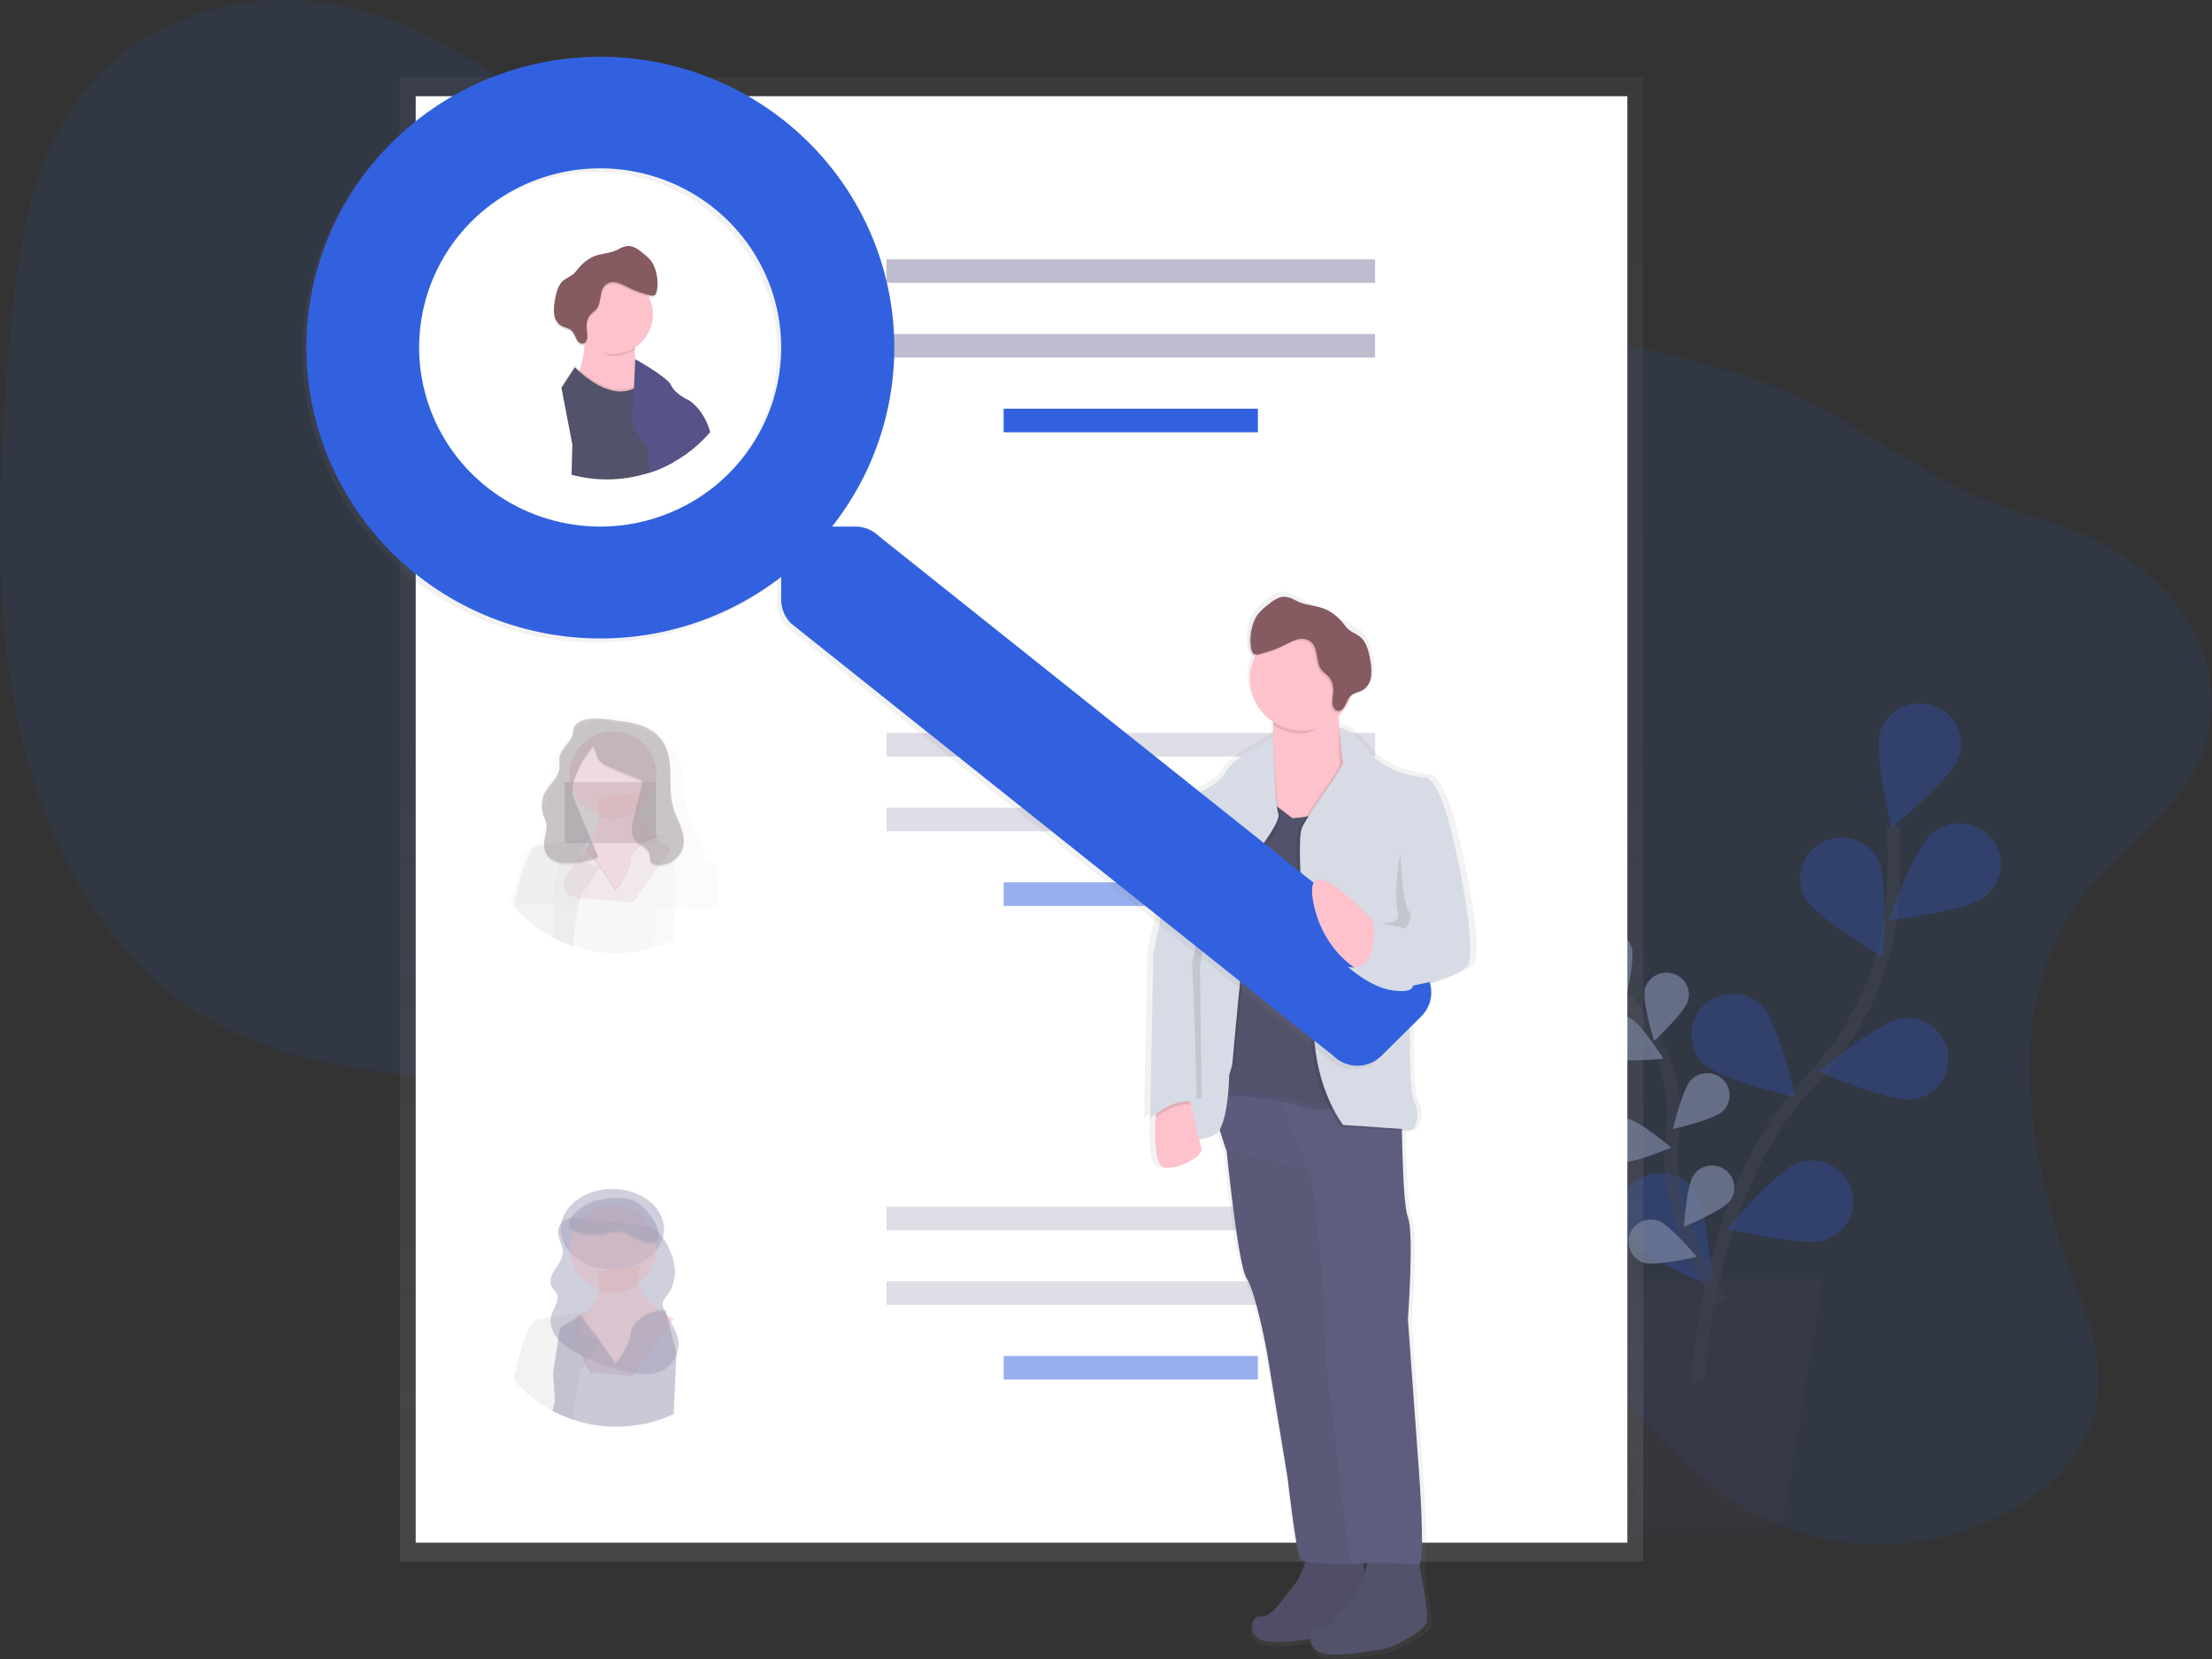 <svg width="336" height="252" viewBox="0 0 336 252" fill="none" xmlns="http://www.w3.org/2000/svg">
<rect x="0" y="0" width="336" height="252" fill="#333333" stroke="none"/>
<g clip-path="url(#clip0)">
<path opacity="0.1" d="M315.902 136.792C304.09 152.829 307.988 175.72 314.816 193.957C317.103 200.062 319.701 206.52 318.515 213.162C317.067 221.282 310.26 227.366 303.185 230.679C290.286 236.719 275.049 235.754 263.512 228.145C253.555 221.577 246.546 210.663 236.396 204.409C219.409 193.946 197.356 198.62 178.45 206.609C165.075 212.26 150.423 219.538 137.389 214.32C128.217 210.648 122.04 201.301 118.791 191.309C117.222 186.485 116.124 181.249 112.998 177.473C111.139 175.228 108.683 173.663 106.158 172.356C83.109 160.415 53.462 167.878 31.116 154.555C16.03 145.557 6.641 128.096 2.74 109.74C-1.162 91.383 -0.196 72.005 1.358 52.959C2.462 39.424 4.209 24.96 12.434 14.324C21.133 3.078 35.712 -1.391 48.749 0.371C61.786 2.132 73.475 9.297 83.701 17.849C96.49 28.519 108.258 41.914 124.164 45.965C134.999 48.723 146.51 46.771 157.773 45.908C176.601 44.469 195.362 46.126 214.008 47.998C231.858 49.789 249.831 51.789 266.737 57.661C278.7 61.817 288.183 69.671 299.447 75.039C306.787 78.537 314.865 79.349 321.774 83.869C330.301 89.437 338.007 99.3 335.505 111.137C333.143 122.388 322.178 128.281 315.902 136.792Z" fill="#3161DF"/>
<g opacity="0.5">
<path opacity="0.5" d="M257.969 209.937C257.969 209.937 258.965 180.753 274.923 164.262C281.621 157.343 286.02 148.554 287.185 139.043C287.729 134.529 287.854 129.975 287.559 125.439" stroke="#535461" stroke-width="2" stroke-miterlimit="10"/>
<path opacity="0.5" d="M297.555 114.993C296.462 118.253 287.332 125.74 287.332 125.74C287.332 125.74 284.535 114.333 285.628 111.077C285.887 110.302 286.299 109.585 286.838 108.968C287.378 108.35 288.035 107.844 288.773 107.477C289.51 107.111 290.313 106.892 291.136 106.833C291.959 106.774 292.786 106.876 293.569 107.133C294.352 107.39 295.076 107.797 295.7 108.331C296.325 108.865 296.836 109.515 297.206 110.245C297.577 110.974 297.798 111.769 297.858 112.583C297.917 113.398 297.814 114.215 297.555 114.99V114.993Z" fill="#3161DF"/>
<path opacity="0.5" d="M301.359 136.278C298.644 138.428 286.877 139.807 286.877 139.807C286.877 139.807 290.799 128.729 293.515 126.582C294.153 126.032 294.898 125.615 295.703 125.357C296.509 125.099 297.359 125.005 298.202 125.08C299.045 125.155 299.865 125.398 300.611 125.794C301.357 126.191 302.014 126.732 302.543 127.386C303.072 128.04 303.462 128.793 303.69 129.6C303.917 130.407 303.977 131.251 303.867 132.082C303.756 132.912 303.477 133.712 303.046 134.433C302.615 135.155 302.042 135.782 301.359 136.278Z" fill="#3161DF"/>
<path opacity="0.5" d="M290.594 166.979C287.16 167.481 276.289 162.8 276.289 162.8C276.289 162.8 285.323 155.193 288.756 154.692C289.573 154.572 290.405 154.613 291.205 154.812C292.005 155.011 292.758 155.363 293.421 155.85C294.083 156.337 294.642 156.948 295.066 157.648C295.49 158.348 295.77 159.125 295.891 159.932C296.011 160.74 295.97 161.563 295.769 162.355C295.568 163.147 295.212 163.892 294.72 164.547C294.228 165.202 293.611 165.756 292.903 166.175C292.195 166.594 291.41 166.872 290.594 166.991V166.979Z" fill="#3161DF"/>
<path opacity="0.5" d="M277.158 188.395C273.86 189.464 262.344 186.658 262.344 186.658C262.344 186.658 269.95 177.651 273.248 176.583C274.831 176.068 276.556 176.197 278.044 176.941C279.531 177.684 280.659 178.982 281.179 180.549C281.699 182.115 281.569 183.822 280.817 185.293C280.065 186.765 278.754 187.881 277.17 188.395H277.158Z" fill="#3161DF"/>
<path opacity="0.5" d="M274.141 136.329C275.743 139.374 285.972 145.336 285.972 145.336C285.972 145.336 286.901 133.636 285.299 130.588C284.918 129.864 284.397 129.221 283.765 128.697C283.133 128.172 282.403 127.775 281.616 127.53C280.829 127.284 280.002 127.194 279.18 127.265C278.358 127.336 277.558 127.567 276.826 127.943C276.095 128.32 275.445 128.836 274.914 129.461C274.384 130.086 273.983 130.809 273.735 131.587C273.487 132.365 273.396 133.184 273.468 133.998C273.539 134.811 273.772 135.602 274.153 136.326L274.141 136.329Z" fill="#3161DF"/>
<path opacity="0.5" d="M258.75 161.57C261.2 164.003 272.75 166.666 272.75 166.666C272.75 166.666 270.098 155.226 267.651 152.793C266.475 151.625 264.879 150.967 263.212 150.964C261.546 150.961 259.947 151.613 258.767 152.777C257.587 153.94 256.922 155.52 256.919 157.168C256.915 158.817 257.574 160.399 258.75 161.567V161.57Z" fill="#3161DF"/>
<path opacity="0.5" d="M247.194 188.136C249.192 190.942 260.123 195.5 260.123 195.5C260.123 195.5 259.465 183.783 257.465 180.974C257.002 180.278 256.402 179.68 255.702 179.218C255.001 178.755 254.213 178.437 253.385 178.282C252.558 178.127 251.707 178.138 250.884 178.315C250.061 178.492 249.282 178.83 248.593 179.311C247.905 179.792 247.322 180.404 246.878 181.113C246.434 181.821 246.138 182.61 246.009 183.434C245.879 184.258 245.919 185.098 246.124 185.907C246.33 186.715 246.698 187.474 247.206 188.139L247.194 188.136Z" fill="#3161DF"/>
<path opacity="0.5" d="M261.475 197.859C261.475 197.859 252.423 184.831 254.01 172.573C254.71 167.436 253.706 162.213 251.15 157.689C249.919 155.55 248.493 153.528 246.89 151.647" stroke="#535461" stroke-width="2" stroke-miterlimit="10"/>
<path opacity="0.5" d="M247.846 143.915C248.428 145.682 246.89 151.85 246.89 151.85C246.89 151.85 241.962 147.772 241.38 146.007C241.1 145.159 241.172 144.235 241.58 143.44C241.989 142.644 242.7 142.041 243.557 141.764C244.414 141.487 245.348 141.558 246.152 141.962C246.957 142.366 247.566 143.069 247.846 143.918V143.915Z" fill="#3161DF"/>
<path opacity="0.5" d="M256.424 151.972C255.944 153.763 251.262 158.119 251.262 158.119C251.262 158.119 249.367 152.047 249.846 150.249C250.077 149.386 250.645 148.65 251.425 148.201C252.205 147.752 253.133 147.628 254.006 147.857C254.878 148.085 255.623 148.647 256.076 149.419C256.53 150.191 256.655 151.109 256.424 151.972Z" fill="#3161DF"/>
<path opacity="0.5" d="M261.716 168.767C260.386 170.078 254.125 171.496 254.125 171.496C254.125 171.496 255.585 165.307 256.919 163.997C257.236 163.685 257.612 163.438 258.025 163.27C258.439 163.102 258.881 163.017 259.328 163.018C259.775 163.019 260.217 163.108 260.63 163.278C261.042 163.449 261.416 163.698 261.731 164.012C262.046 164.325 262.296 164.697 262.465 165.106C262.635 165.515 262.722 165.953 262.72 166.395C262.719 166.838 262.63 167.275 262.457 167.683C262.285 168.091 262.033 168.462 261.716 168.773V168.767Z" fill="#3161DF"/>
<path opacity="0.5" d="M262.83 182.371C261.74 183.885 255.799 186.324 255.799 186.324C255.799 186.324 256.183 179.98 257.272 178.466C257.531 178.106 257.858 177.8 258.237 177.565C258.615 177.33 259.037 177.171 259.477 177.097C259.918 177.024 260.368 177.037 260.804 177.135C261.239 177.234 261.651 177.416 262.015 177.672C262.379 177.928 262.689 178.253 262.926 178.627C263.163 179.002 263.324 179.419 263.398 179.854C263.473 180.29 263.46 180.736 263.36 181.167C263.261 181.598 263.076 182.005 262.817 182.365L262.83 182.371Z" fill="#3161DF"/>
<path opacity="0.5" d="M244.587 160.65C246.274 161.468 252.662 160.811 252.662 160.811C252.662 160.811 249.261 155.42 247.574 154.605C246.764 154.213 245.83 154.156 244.977 154.445C244.124 154.735 243.422 155.348 243.026 156.15C242.63 156.952 242.572 157.876 242.865 158.72C243.157 159.564 243.777 160.258 244.587 160.65Z" fill="#3161DF"/>
<path opacity="0.5" d="M246.093 176.547C247.952 176.827 253.847 174.311 253.847 174.311C253.847 174.311 248.971 170.173 247.116 169.905C246.224 169.77 245.315 169.992 244.588 170.521C243.862 171.05 243.377 171.843 243.242 172.726C243.106 173.608 243.33 174.508 243.865 175.227C244.4 175.945 245.201 176.425 246.093 176.559V176.547Z" fill="#3161DF"/>
<path opacity="0.5" d="M249.696 191.793C251.479 192.39 257.721 190.897 257.721 190.897C257.721 190.897 253.624 186.004 251.841 185.416C250.985 185.135 250.05 185.201 249.244 185.601C248.437 186.001 247.824 186.702 247.54 187.549C247.255 188.396 247.323 189.321 247.727 190.119C248.131 190.917 248.839 191.523 249.696 191.805V191.793Z" fill="#3161DF"/>
<path opacity="0.5" d="M247.846 143.915C248.428 145.682 246.89 151.85 246.89 151.85C246.89 151.85 241.962 147.772 241.38 146.007C241.1 145.159 241.172 144.235 241.58 143.44C241.989 142.644 242.7 142.041 243.557 141.764C244.414 141.487 245.348 141.558 246.152 141.962C246.957 142.366 247.566 143.069 247.846 143.918V143.915Z" fill="white"/>
<path opacity="0.5" d="M256.424 151.972C255.944 153.763 251.262 158.119 251.262 158.119C251.262 158.119 249.367 152.047 249.846 150.249C250.077 149.386 250.645 148.65 251.425 148.201C252.205 147.752 253.133 147.628 254.006 147.857C254.878 148.085 255.623 148.647 256.076 149.419C256.53 150.191 256.655 151.109 256.424 151.972Z" fill="white"/>
<path opacity="0.5" d="M261.716 168.767C260.386 170.078 254.125 171.496 254.125 171.496C254.125 171.496 255.585 165.307 256.919 163.997C257.236 163.685 257.612 163.438 258.025 163.27C258.439 163.102 258.881 163.017 259.328 163.018C259.775 163.019 260.217 163.108 260.63 163.278C261.042 163.449 261.416 163.698 261.731 164.012C262.046 164.325 262.296 164.697 262.465 165.106C262.635 165.515 262.722 165.953 262.72 166.395C262.719 166.838 262.63 167.275 262.457 167.683C262.285 168.091 262.033 168.462 261.716 168.773V168.767Z" fill="white"/>
<path opacity="0.5" d="M262.83 182.371C261.74 183.885 255.799 186.324 255.799 186.324C255.799 186.324 256.183 179.98 257.272 178.466C257.531 178.106 257.858 177.8 258.237 177.565C258.615 177.33 259.037 177.171 259.477 177.097C259.918 177.024 260.368 177.037 260.804 177.135C261.239 177.234 261.651 177.416 262.015 177.672C262.379 177.928 262.689 178.253 262.926 178.627C263.163 179.002 263.324 179.419 263.398 179.854C263.473 180.29 263.46 180.736 263.36 181.167C263.261 181.598 263.076 182.005 262.817 182.365L262.83 182.371Z" fill="white"/>
<path opacity="0.5" d="M244.587 160.65C246.274 161.468 252.662 160.811 252.662 160.811C252.662 160.811 249.261 155.42 247.574 154.605C246.764 154.213 245.83 154.156 244.977 154.445C244.124 154.735 243.422 155.348 243.026 156.15C242.63 156.952 242.572 157.876 242.865 158.72C243.157 159.564 243.777 160.258 244.587 160.65Z" fill="white"/>
<path opacity="0.5" d="M246.093 176.547C247.952 176.827 253.847 174.311 253.847 174.311C253.847 174.311 248.971 170.173 247.116 169.905C246.224 169.77 245.315 169.992 244.588 170.521C243.862 171.05 243.377 171.843 243.242 172.726C243.106 173.608 243.33 174.508 243.865 175.227C244.4 175.945 245.201 176.425 246.093 176.559V176.547Z" fill="white"/>
<path opacity="0.5" d="M249.696 191.793C251.479 192.39 257.721 190.897 257.721 190.897C257.721 190.897 253.624 186.004 251.841 185.416C250.985 185.135 250.05 185.201 249.244 185.601C248.437 186.001 247.824 186.702 247.54 187.549C247.255 188.396 247.323 189.321 247.727 190.119C248.131 190.917 248.839 191.523 249.696 191.805V191.793Z" fill="white"/>
<path opacity="0.5" d="M244.726 233.184H270.472L276.911 194.336H238.291L244.726 233.184Z" fill="#474059"/>
<path opacity="0.1" d="M243.218 194.336L249.231 230.637H270.895L270.472 233.184H244.726L238.291 194.336H243.218Z" fill="black"/>
</g>
<path d="M249.608 11.729H60.73V237.208H249.608V11.729Z" fill="url(#paint0_linear)"/>
<path d="M247.194 14.613H63.144V234.33H247.194V14.613Z" fill="white"/>
<path d="M208.876 39.391H134.652V42.973H208.876V39.391Z" fill="#C0BCCF"/>
<path d="M208.876 50.735H134.652V54.317H208.876V50.735Z" fill="#C0BCCF"/>
<path d="M191.074 62.079H152.454V65.661H191.074V62.079Z" fill="#3161DF"/>
<path opacity="0.5" d="M208.876 111.336H134.652V114.919H208.876V111.336Z" fill="#C0BCCF"/>
<path opacity="0.5" d="M208.876 122.68H134.652V126.263H208.876V122.68Z" fill="#C0BCCF"/>
<path opacity="0.5" d="M191.074 134.024H152.454V137.607H191.074V134.024Z" fill="#3161DF"/>
<path opacity="0.5" d="M208.876 183.282H134.652V186.864H208.876V183.282Z" fill="#C0BCCF"/>
<path opacity="0.5" d="M208.876 194.626H134.652V198.208H208.876V194.626Z" fill="#C0BCCF"/>
<path opacity="0.5" d="M191.074 205.97H152.454V209.552H191.074V205.97Z" fill="#3161DF"/>
<g opacity="0.5">
<path opacity="0.5" d="M108.52 131.317L106.963 130.624C106.987 130.39 106.997 130.155 106.993 129.92C107.004 129.721 107.004 129.522 106.993 129.323C106.84 127.752 105.829 126.385 105.114 124.949C104.459 123.638 104.043 122.224 103.886 120.77C103.696 118.979 103.886 117.122 103.222 115.438C102.682 114.08 101.614 112.945 100.47 111.942C99.187 110.751 97.687 109.81 96.05 109.169C94.379 108.572 92.457 108.42 90.785 109.029C89.276 109.578 88.115 110.674 86.992 111.739C86.177 112.45 85.457 113.26 84.85 114.151C84.165 115.262 83.873 116.54 83.643 117.799C83.283 119.816 83.035 121.851 82.901 123.895C82.783 125.6 82.599 127.534 81.127 128.579C80.409 129.09 79.398 129.376 79.069 130.15C78.976 130.382 78.939 130.632 78.96 130.881C78.951 131.088 78.967 131.295 79.006 131.499C79.027 131.618 79.051 131.735 79.081 131.854C78.659 132.893 78.304 133.958 78.019 135.042C77.799 135.848 77.597 136.64 77.416 137.407H77.904H78.164L80.976 137.472H81.015L84.032 137.541H84.047L86.86 137.607H86.929L87.741 137.664H88.006L99.251 137.92H99.312L100.06 137.938H100.322L102.573 137.989L105.892 138.064H105.916L108.415 138.123H108.68H109.193L109.06 135.532C109.609 131.565 108.52 131.317 108.52 131.317ZM95.887 131C95.887 133.198 93.51 135.887 93.51 135.887L91.117 132.663L91.204 132.538L93.51 135.642C93.51 135.642 95.887 132.956 95.887 130.756C95.942 130.644 96.006 130.536 96.077 130.433L96.132 130.6C96.04 130.728 95.959 130.861 95.887 131ZM99.544 139.622C99.544 139.511 99.544 139.398 99.523 139.288C99.502 139.177 99.505 139.079 99.49 138.971C99.475 138.864 99.463 138.759 99.447 138.652C99.432 138.544 99.411 138.44 99.39 138.332C99.369 138.225 99.348 138.12 99.324 138.013C99.324 137.977 99.309 137.944 99.299 137.905C99.266 137.765 99.23 137.625 99.191 137.484C99.152 137.344 99.128 137.258 99.091 137.147C99.091 137.096 99.061 137.046 99.043 136.998C99.025 136.95 98.992 136.837 98.965 136.756L98.91 136.601C98.886 136.532 98.862 136.46 98.835 136.392C98.79 136.266 98.741 136.144 98.693 136.019C98.645 135.893 98.594 135.771 98.542 135.648C98.44 135.398 98.328 135.15 98.216 134.899C97.779 133.932 97.287 132.98 96.835 132.036C96.592 131.543 96.376 131.036 96.189 130.52L96.132 130.594C96.04 130.723 95.958 130.857 95.887 130.997C95.887 133.195 93.51 135.884 93.51 135.884L91.117 132.66L89.023 135.645C88.721 135.795 88.419 136.302 88.184 137.025C88.118 137.219 88.054 137.434 87.994 137.658C87.952 137.81 87.913 137.956 87.876 138.126C87.855 138.207 87.837 138.287 87.819 138.371L87.765 138.625V138.664C87.728 138.837 87.692 139.016 87.659 139.198C87.626 139.38 87.587 139.589 87.553 139.795C87.529 139.924 87.508 140.053 87.49 140.18C87.448 140.428 87.412 140.679 87.376 140.929C87.354 141.076 87.333 141.228 87.315 141.362L87.243 141.918C87.397 142.374 87.569 142.813 87.747 143.273C87.86 143.514 87.926 143.774 87.943 144.04C91.654 145.019 95.561 145.019 99.272 144.04C99.271 144.031 99.271 144.022 99.272 144.013C99.217 143.763 99.192 143.508 99.2 143.252C99.261 142.535 99.362 141.821 99.502 141.115C99.546 140.766 99.566 140.415 99.559 140.064V139.938C99.55 139.825 99.547 139.723 99.544 139.625V139.622ZM99.544 139.622C99.544 139.511 99.544 139.398 99.523 139.288C99.502 139.177 99.505 139.079 99.49 138.971C99.475 138.864 99.463 138.759 99.447 138.652C99.432 138.544 99.411 138.44 99.39 138.332C99.369 138.225 99.348 138.12 99.324 138.013C99.324 137.977 99.309 137.944 99.299 137.905C99.266 137.765 99.23 137.625 99.191 137.484C99.152 137.344 99.128 137.258 99.091 137.147C99.091 137.096 99.061 137.046 99.043 136.998C99.025 136.95 98.992 136.837 98.965 136.756L98.91 136.601C98.886 136.532 98.862 136.46 98.835 136.392C98.79 136.266 98.741 136.144 98.693 136.019C98.645 135.893 98.594 135.771 98.542 135.648C98.44 135.398 98.328 135.15 98.216 134.899C97.779 133.932 97.287 132.98 96.835 132.036C96.592 131.543 96.376 131.036 96.189 130.52L96.132 130.594C96.04 130.723 95.958 130.857 95.887 130.997C95.887 133.195 93.51 135.884 93.51 135.884L91.117 132.66L89.023 135.645C88.721 135.795 88.419 136.302 88.184 137.025C88.118 137.219 88.054 137.434 87.994 137.658C87.952 137.81 87.913 137.956 87.876 138.126C87.855 138.207 87.837 138.287 87.819 138.371L87.765 138.625V138.664C87.728 138.837 87.692 139.016 87.659 139.198C87.626 139.38 87.587 139.589 87.553 139.795C87.529 139.924 87.508 140.053 87.49 140.18C87.448 140.428 87.412 140.679 87.376 140.929C87.354 141.076 87.333 141.228 87.315 141.362L87.243 141.918C87.397 142.374 87.569 142.813 87.747 143.273C87.86 143.514 87.926 143.774 87.943 144.04C91.654 145.019 95.561 145.019 99.272 144.04C99.271 144.031 99.271 144.022 99.272 144.013C99.217 143.763 99.192 143.508 99.2 143.252C99.261 142.535 99.362 141.821 99.502 141.115C99.546 140.766 99.566 140.415 99.559 140.064V139.938C99.55 139.825 99.547 139.723 99.544 139.625V139.622ZM99.544 139.622C99.544 139.511 99.544 139.398 99.523 139.288C99.502 139.177 99.505 139.079 99.49 138.971C99.475 138.864 99.463 138.759 99.447 138.652C99.432 138.544 99.411 138.44 99.39 138.332C99.369 138.225 99.348 138.12 99.324 138.013C99.324 137.977 99.309 137.944 99.299 137.905C99.266 137.765 99.23 137.625 99.191 137.484C99.152 137.344 99.128 137.258 99.091 137.147C99.091 137.096 99.061 137.046 99.043 136.998C99.025 136.95 98.992 136.837 98.965 136.756L98.91 136.601C98.886 136.532 98.862 136.46 98.835 136.392C98.79 136.266 98.741 136.144 98.693 136.019C98.645 135.893 98.594 135.771 98.542 135.648C98.44 135.398 98.328 135.15 98.216 134.899C97.779 133.932 97.287 132.98 96.835 132.036C96.592 131.543 96.376 131.036 96.189 130.52L96.132 130.594C96.04 130.723 95.958 130.857 95.887 130.997C95.887 133.195 93.51 135.884 93.51 135.884L91.117 132.66L89.023 135.645C88.721 135.795 88.419 136.302 88.184 137.025C88.118 137.219 88.054 137.434 87.994 137.658C87.952 137.81 87.913 137.956 87.876 138.126C87.855 138.207 87.837 138.287 87.819 138.371L87.765 138.625V138.664C87.728 138.837 87.692 139.016 87.659 139.198C87.626 139.38 87.587 139.589 87.553 139.795C87.529 139.924 87.508 140.053 87.49 140.18C87.448 140.428 87.412 140.679 87.376 140.929C87.354 141.076 87.333 141.228 87.315 141.362L87.243 141.918C87.397 142.374 87.569 142.813 87.747 143.273C87.86 143.514 87.926 143.774 87.943 144.04C91.654 145.019 95.561 145.019 99.272 144.04C99.271 144.031 99.271 144.022 99.272 144.013C99.217 143.763 99.192 143.508 99.2 143.252C99.261 142.535 99.362 141.821 99.502 141.115C99.546 140.766 99.566 140.415 99.559 140.064V139.938C99.55 139.825 99.547 139.723 99.544 139.625V139.622ZM99.544 139.622C99.544 139.511 99.544 139.398 99.523 139.288C99.502 139.177 99.505 139.079 99.49 138.971C99.475 138.864 99.463 138.759 99.447 138.652C99.432 138.544 99.411 138.44 99.39 138.332C99.369 138.225 99.348 138.12 99.324 138.013C99.324 137.977 99.309 137.944 99.299 137.905C99.266 137.765 99.23 137.625 99.191 137.484C99.152 137.344 99.128 137.258 99.091 137.147C99.091 137.096 99.061 137.046 99.043 136.998C99.025 136.95 98.992 136.837 98.965 136.756L98.91 136.601C98.886 136.532 98.862 136.46 98.835 136.392C98.79 136.266 98.741 136.144 98.693 136.019C98.645 135.893 98.594 135.771 98.542 135.648C98.44 135.398 98.328 135.15 98.216 134.899C97.779 133.932 97.287 132.98 96.835 132.036C96.592 131.543 96.376 131.036 96.189 130.52L96.132 130.594C96.04 130.723 95.958 130.857 95.887 130.997C95.887 133.195 93.51 135.884 93.51 135.884L91.117 132.66L89.023 135.645C88.721 135.795 88.419 136.302 88.184 137.025C88.118 137.219 88.054 137.434 87.994 137.658C87.952 137.81 87.913 137.956 87.876 138.126C87.855 138.207 87.837 138.287 87.819 138.371L87.765 138.625V138.664C87.728 138.837 87.692 139.016 87.659 139.198C87.626 139.38 87.587 139.589 87.553 139.795C87.529 139.924 87.508 140.053 87.49 140.18C87.448 140.428 87.412 140.679 87.376 140.929C87.354 141.076 87.333 141.228 87.315 141.362L87.243 141.918C87.397 142.374 87.569 142.813 87.747 143.273C87.86 143.514 87.926 143.774 87.943 144.04C91.654 145.019 95.561 145.019 99.272 144.04C99.271 144.031 99.271 144.022 99.272 144.013C99.217 143.763 99.192 143.508 99.2 143.252C99.261 142.535 99.362 141.821 99.502 141.115C99.546 140.766 99.566 140.415 99.559 140.064V139.938C99.55 139.825 99.547 139.723 99.544 139.625V139.622Z" fill="url(#paint1_linear)"/>
<path opacity="0.5" d="M99.653 118.799H85.773V128.054H99.653V118.799Z" fill="#493545"/>
<path opacity="0.5" d="M101.958 129.006L96.15 137.102L90.079 136.58C90.079 136.58 82.159 137.099 87.439 131.096C89.976 128.209 90.806 125.803 90.984 124.086C91.177 122.23 90.607 121.173 90.607 121.173L97.206 120.391C96.908 121.27 96.87 122.216 97.097 123.116C97.924 126.508 101.958 129.006 101.958 129.006Z" fill="#C77485"/>
<path opacity="0.1" d="M97.094 123.107C96.233 123.752 95.226 124.178 94.16 124.348C93.094 124.517 92.003 124.426 90.981 124.08C91.174 122.224 90.604 121.167 90.604 121.167L97.203 120.385C96.905 121.264 96.868 122.208 97.094 123.107Z" fill="black"/>
<path opacity="0.5" d="M93.114 124.17C96.759 124.17 99.713 121.247 99.713 117.641C99.713 114.035 96.759 111.112 93.114 111.112C89.47 111.112 86.516 114.035 86.516 117.641C86.516 121.247 89.47 124.17 93.114 124.17Z" fill="#C77485"/>
<path opacity="0.1" d="M101.716 129.341L101.562 128.743L101.43 128.218L101.234 127.442L101.197 127.299L101.167 127.179C101.167 127.179 101.324 126.711 100.289 126.863L100.096 126.896C99.933 126.928 99.743 126.973 99.526 127.033L99.33 127.093L99.07 127.173C98.249 127.438 97.499 127.885 96.88 128.481C96.602 128.744 96.356 129.039 96.147 129.358C96.125 129.388 96.11 129.415 96.092 129.439C96.021 129.55 95.957 129.666 95.902 129.785C95.902 132.138 93.525 135.01 93.525 135.01L91.204 131.693L91.159 131.627L90.607 130.833L90.411 130.576L90.344 130.487L89.138 128.884L88.836 128.484L88.736 128.349L88.588 128.155L88.241 127.699L86.884 128.484L85.073 129.529L84.017 136.32V136.508L84.05 137.069L84.271 140.759V140.81L83.885 142.339L83.942 142.368C84.853 142.855 85.802 143.27 86.778 143.61L87.034 143.7C87.336 143.798 87.62 143.888 87.916 143.974C87.927 144.019 87.935 144.064 87.94 144.109C87.94 144.067 87.94 144.022 87.94 143.98C91.642 145.027 95.567 145.027 99.269 143.98L99.339 143.96C99.511 143.912 99.686 143.861 99.855 143.804L100.129 143.718C100.874 143.471 101.603 143.182 102.314 142.852L102.567 137.508L102.748 133.654V133.433L101.716 129.341Z" fill="black"/>
<path opacity="0.5" d="M99.544 139.267C99.544 139.147 99.544 139.028 99.523 138.908C99.502 138.789 99.505 138.684 99.49 138.571C99.475 138.458 99.463 138.344 99.447 138.231C99.432 138.117 99.411 138.004 99.39 137.89C99.369 137.777 99.348 137.664 99.324 137.55C99.324 137.511 99.309 137.475 99.299 137.437C99.266 137.287 99.23 137.138 99.191 136.986C99.152 136.834 99.128 136.744 99.091 136.625C99.091 136.571 99.061 136.517 99.043 136.466C99.025 136.416 98.992 136.293 98.965 136.207L98.91 136.04C98.886 135.965 98.862 135.89 98.835 135.816C98.79 135.681 98.741 135.55 98.693 135.416C98.645 135.281 98.594 135.15 98.542 135.019C98.44 134.75 98.328 134.484 98.216 134.219C97.779 133.186 97.287 132.168 96.835 131.159C96.591 130.63 96.376 130.089 96.189 129.538L96.132 129.618C96.04 129.756 95.958 129.899 95.887 130.048C95.887 132.397 93.51 135.272 93.51 135.272L91.117 131.824L89.023 135.01C88.721 135.168 88.419 135.711 88.184 136.484C88.118 136.693 88.054 136.92 87.994 137.162C87.952 137.323 87.913 137.493 87.876 137.664C87.855 137.75 87.837 137.837 87.819 137.926L87.765 138.198V138.24C87.728 138.425 87.692 138.616 87.659 138.81C87.626 139.004 87.587 139.228 87.553 139.44C87.529 139.577 87.508 139.714 87.49 139.852C87.448 140.117 87.412 140.386 87.376 140.652C87.354 140.807 87.333 140.95 87.315 141.115L87.243 141.712C87.397 142.201 87.569 142.685 87.747 143.159C87.86 143.42 87.927 143.697 87.943 143.98C91.645 145.027 95.57 145.027 99.272 143.98C99.271 143.97 99.271 143.96 99.272 143.951C99.217 143.683 99.192 143.409 99.2 143.136C99.261 142.37 99.362 141.607 99.502 140.852C99.546 140.479 99.565 140.104 99.559 139.729V139.595C99.55 139.482 99.547 139.374 99.544 139.267ZM99.544 139.267C99.544 139.147 99.544 139.028 99.523 138.908C99.502 138.789 99.505 138.684 99.49 138.571C99.475 138.458 99.463 138.344 99.447 138.231C99.432 138.117 99.411 138.004 99.39 137.89C99.369 137.777 99.348 137.664 99.324 137.55C99.324 137.511 99.309 137.475 99.299 137.437C99.266 137.287 99.23 137.138 99.191 136.986C99.152 136.834 99.128 136.744 99.091 136.625C99.091 136.571 99.061 136.517 99.043 136.466C99.025 136.416 98.992 136.293 98.965 136.207L98.91 136.04C98.886 135.965 98.862 135.89 98.835 135.816C98.79 135.681 98.741 135.55 98.693 135.416C98.645 135.281 98.594 135.15 98.542 135.019C98.44 134.75 98.328 134.484 98.216 134.219C97.779 133.186 97.287 132.168 96.835 131.159C96.591 130.63 96.376 130.089 96.189 129.538L96.132 129.618C96.04 129.756 95.958 129.899 95.887 130.048C95.887 132.397 93.51 135.272 93.51 135.272L91.117 131.824L89.023 135.01C88.721 135.168 88.419 135.711 88.184 136.484C88.118 136.693 88.054 136.92 87.994 137.162C87.952 137.323 87.913 137.493 87.876 137.664C87.855 137.75 87.837 137.837 87.819 137.926L87.765 138.198V138.24C87.728 138.425 87.692 138.616 87.659 138.81C87.626 139.004 87.587 139.228 87.553 139.44C87.529 139.577 87.508 139.714 87.49 139.852C87.448 140.117 87.412 140.386 87.376 140.652C87.354 140.807 87.333 140.95 87.315 141.115L87.243 141.712C87.397 142.201 87.569 142.685 87.747 143.159C87.86 143.42 87.927 143.697 87.943 143.98C91.645 145.027 95.57 145.027 99.272 143.98C99.271 143.97 99.271 143.96 99.272 143.951C99.217 143.683 99.192 143.409 99.2 143.136C99.261 142.37 99.362 141.607 99.502 140.852C99.546 140.479 99.565 140.104 99.559 139.729V139.595C99.55 139.482 99.547 139.374 99.544 139.267ZM99.544 139.267C99.544 139.147 99.544 139.028 99.523 138.908C99.502 138.789 99.505 138.684 99.49 138.571C99.475 138.458 99.463 138.344 99.447 138.231C99.432 138.117 99.411 138.004 99.39 137.89C99.369 137.777 99.348 137.664 99.324 137.55C99.324 137.511 99.309 137.475 99.299 137.437C99.266 137.287 99.23 137.138 99.191 136.986C99.152 136.834 99.128 136.744 99.091 136.625C99.091 136.571 99.061 136.517 99.043 136.466C99.025 136.416 98.992 136.293 98.965 136.207L98.91 136.04C98.886 135.965 98.862 135.89 98.835 135.816C98.79 135.681 98.741 135.55 98.693 135.416C98.645 135.281 98.594 135.15 98.542 135.019C98.44 134.75 98.328 134.484 98.216 134.219C97.779 133.186 97.287 132.168 96.835 131.159C96.591 130.63 96.376 130.089 96.189 129.538L96.132 129.618C96.04 129.756 95.958 129.899 95.887 130.048C95.887 132.397 93.51 135.272 93.51 135.272L91.117 131.824L89.023 135.01C88.721 135.168 88.419 135.711 88.184 136.484C88.118 136.693 88.054 136.92 87.994 137.162C87.952 137.323 87.913 137.493 87.876 137.664C87.855 137.75 87.837 137.837 87.819 137.926L87.765 138.198V138.24C87.728 138.425 87.692 138.616 87.659 138.81C87.626 139.004 87.587 139.228 87.553 139.44C87.529 139.577 87.508 139.714 87.49 139.852C87.448 140.117 87.412 140.386 87.376 140.652C87.354 140.807 87.333 140.95 87.315 141.115L87.243 141.712C87.397 142.201 87.569 142.685 87.747 143.159C87.86 143.42 87.927 143.697 87.943 143.98C91.645 145.027 95.57 145.027 99.272 143.98C99.271 143.97 99.271 143.96 99.272 143.951C99.217 143.683 99.192 143.409 99.2 143.136C99.261 142.37 99.362 141.607 99.502 140.852C99.546 140.479 99.565 140.104 99.559 139.729V139.595C99.55 139.482 99.547 139.374 99.544 139.267ZM102.742 133.663L101.665 129.409L101.481 128.681L101.43 128.481L101.167 127.442C101.168 127.433 101.168 127.424 101.167 127.415C101.173 127.369 101.166 127.323 101.146 127.281C101.107 127.203 101.007 127.122 100.775 127.102C100.687 127.095 100.598 127.095 100.509 127.102C100.247 127.127 99.988 127.175 99.734 127.245C99.61 127.278 99.478 127.314 99.336 127.358L99.076 127.439H99.052C98.357 127.665 97.712 128.019 97.151 128.484C96.781 128.789 96.456 129.145 96.186 129.541L96.128 129.621C96.037 129.758 95.955 129.902 95.884 130.051C95.884 132.4 93.507 135.275 93.507 135.275L91.114 131.827L90.978 131.633L90.954 131.6L90.607 131.096L90.344 130.75L90.275 130.66L89.038 129.027L88.646 128.499V128.481L88.51 128.299L88.251 127.958L87.345 128.481L85.082 129.785L84.038 136.505V136.577L84.069 137.066L84.292 140.807V141.019L83.951 142.365C84.862 142.852 85.811 143.267 86.787 143.607L87.044 143.697C87.345 143.795 87.629 143.885 87.925 143.971C87.936 144.016 87.944 144.061 87.949 144.106C87.949 144.064 87.949 144.019 87.949 143.977C91.651 145.024 95.576 145.024 99.278 143.977L99.348 143.957C99.52 143.909 99.695 143.858 99.864 143.801L100.138 143.715C100.883 143.468 101.612 143.179 102.323 142.849L102.573 137.511L102.754 133.699L102.742 133.663ZM87.903 143.971C87.915 144.016 87.923 144.061 87.928 144.106C87.928 144.064 87.928 144.019 87.928 143.977L87.903 143.971ZM99.544 139.267C99.544 139.147 99.544 139.028 99.523 138.908C99.502 138.789 99.505 138.684 99.49 138.571C99.475 138.458 99.463 138.344 99.447 138.231C99.432 138.117 99.411 138.004 99.39 137.89C99.369 137.777 99.348 137.664 99.324 137.55C99.324 137.511 99.309 137.475 99.299 137.437C99.266 137.287 99.23 137.138 99.191 136.986C99.152 136.834 99.128 136.744 99.091 136.625C99.091 136.571 99.061 136.517 99.043 136.466C99.025 136.416 98.992 136.293 98.965 136.207L98.91 136.04C98.886 135.965 98.862 135.89 98.835 135.816C98.79 135.681 98.741 135.55 98.693 135.416C98.645 135.281 98.594 135.15 98.542 135.019C98.44 134.75 98.328 134.484 98.216 134.219C97.779 133.186 97.287 132.168 96.835 131.159C96.591 130.63 96.376 130.089 96.189 129.538L96.132 129.618C96.04 129.756 95.958 129.899 95.887 130.048C95.887 132.397 93.51 135.272 93.51 135.272L91.117 131.824L89.023 135.01C88.721 135.168 88.419 135.711 88.184 136.484C88.118 136.693 88.054 136.92 87.994 137.162C87.952 137.323 87.913 137.493 87.876 137.664C87.855 137.75 87.837 137.837 87.819 137.926L87.765 138.198V138.24C87.728 138.425 87.692 138.616 87.659 138.81C87.626 139.004 87.587 139.228 87.553 139.44C87.529 139.577 87.508 139.714 87.49 139.852C87.448 140.117 87.412 140.386 87.376 140.652C87.354 140.807 87.333 140.95 87.315 141.115L87.243 141.712C87.397 142.201 87.569 142.685 87.747 143.159C87.86 143.42 87.927 143.697 87.943 143.98C91.645 145.027 95.57 145.027 99.272 143.98C99.271 143.97 99.271 143.96 99.272 143.951C99.217 143.683 99.192 143.409 99.2 143.136C99.261 142.37 99.362 141.607 99.502 140.852C99.546 140.479 99.565 140.104 99.559 139.729V139.595C99.55 139.482 99.547 139.374 99.544 139.267ZM99.544 139.267C99.544 139.147 99.544 139.028 99.523 138.908C99.502 138.789 99.505 138.684 99.49 138.571C99.475 138.458 99.463 138.344 99.447 138.231C99.432 138.117 99.411 138.004 99.39 137.89C99.369 137.777 99.348 137.664 99.324 137.55C99.324 137.511 99.309 137.475 99.299 137.437C99.266 137.287 99.23 137.138 99.191 136.986C99.152 136.834 99.128 136.744 99.091 136.625C99.091 136.571 99.061 136.517 99.043 136.466C99.025 136.416 98.992 136.293 98.965 136.207L98.91 136.04C98.886 135.965 98.862 135.89 98.835 135.816C98.79 135.681 98.741 135.55 98.693 135.416C98.645 135.281 98.594 135.15 98.542 135.019C98.44 134.75 98.328 134.484 98.216 134.219C97.779 133.186 97.287 132.168 96.835 131.159C96.591 130.63 96.376 130.089 96.189 129.538L96.132 129.618C96.04 129.756 95.958 129.899 95.887 130.048C95.887 132.397 93.51 135.272 93.51 135.272L91.117 131.824L89.023 135.01C88.721 135.168 88.419 135.711 88.184 136.484C88.118 136.693 88.054 136.92 87.994 137.162C87.952 137.323 87.913 137.493 87.876 137.664C87.855 137.75 87.837 137.837 87.819 137.926L87.765 138.198V138.24C87.728 138.425 87.692 138.616 87.659 138.81C87.626 139.004 87.587 139.228 87.553 139.44C87.529 139.577 87.508 139.714 87.49 139.852C87.448 140.117 87.412 140.386 87.376 140.652C87.354 140.807 87.333 140.95 87.315 141.115L87.243 141.712C87.397 142.201 87.569 142.685 87.747 143.159C87.86 143.42 87.927 143.697 87.943 143.98C91.645 145.027 95.57 145.027 99.272 143.98C99.271 143.97 99.271 143.96 99.272 143.951C99.217 143.683 99.192 143.409 99.2 143.136C99.261 142.37 99.362 141.607 99.502 140.852C99.546 140.479 99.565 140.104 99.559 139.729V139.595C99.55 139.482 99.547 139.374 99.544 139.267ZM99.544 139.267C99.544 139.147 99.544 139.028 99.523 138.908C99.502 138.789 99.505 138.684 99.49 138.571C99.475 138.458 99.463 138.344 99.447 138.231C99.432 138.117 99.411 138.004 99.39 137.89C99.369 137.777 99.348 137.664 99.324 137.55C99.324 137.511 99.309 137.475 99.299 137.437C99.266 137.287 99.23 137.138 99.191 136.986C99.152 136.834 99.128 136.744 99.091 136.625C99.091 136.571 99.061 136.517 99.043 136.466C99.025 136.416 98.992 136.293 98.965 136.207L98.91 136.04C98.886 135.965 98.862 135.89 98.835 135.816C98.79 135.681 98.741 135.55 98.693 135.416C98.645 135.281 98.594 135.15 98.542 135.019C98.44 134.75 98.328 134.484 98.216 134.219C97.779 133.186 97.287 132.168 96.835 131.159C96.591 130.63 96.376 130.089 96.189 129.538L96.132 129.618C96.04 129.756 95.958 129.899 95.887 130.048C95.887 132.397 93.51 135.272 93.51 135.272L91.117 131.824L89.023 135.01C88.721 135.168 88.419 135.711 88.184 136.484C88.118 136.693 88.054 136.92 87.994 137.162C87.952 137.323 87.913 137.493 87.876 137.664C87.855 137.75 87.837 137.837 87.819 137.926L87.765 138.198V138.24C87.728 138.425 87.692 138.616 87.659 138.81C87.626 139.004 87.587 139.228 87.553 139.44C87.529 139.577 87.508 139.714 87.49 139.852C87.448 140.117 87.412 140.386 87.376 140.652C87.354 140.807 87.333 140.95 87.315 141.115L87.243 141.712C87.397 142.201 87.569 142.685 87.747 143.159C87.86 143.42 87.927 143.697 87.943 143.98C91.645 145.027 95.57 145.027 99.272 143.98C99.271 143.97 99.271 143.96 99.272 143.951C99.217 143.683 99.192 143.409 99.2 143.136C99.261 142.37 99.362 141.607 99.502 140.852C99.546 140.479 99.565 140.104 99.559 139.729V139.595C99.55 139.482 99.547 139.374 99.544 139.267ZM99.544 139.267C99.544 139.147 99.544 139.028 99.523 138.908C99.502 138.789 99.505 138.684 99.49 138.571C99.475 138.458 99.463 138.344 99.447 138.231C99.432 138.117 99.411 138.004 99.39 137.89C99.369 137.777 99.348 137.664 99.324 137.55C99.324 137.511 99.309 137.475 99.299 137.437C99.266 137.287 99.23 137.138 99.191 136.986C99.152 136.834 99.128 136.744 99.091 136.625C99.091 136.571 99.061 136.517 99.043 136.466C99.025 136.416 98.992 136.293 98.965 136.207L98.91 136.04C98.886 135.965 98.862 135.89 98.835 135.816C98.79 135.681 98.741 135.55 98.693 135.416C98.645 135.281 98.594 135.15 98.542 135.019C98.44 134.75 98.328 134.484 98.216 134.219C97.779 133.186 97.287 132.168 96.835 131.159C96.591 130.63 96.376 130.089 96.189 129.538L96.132 129.618C96.04 129.756 95.958 129.899 95.887 130.048C95.887 132.397 93.51 135.272 93.51 135.272L91.117 131.824L89.023 135.01C88.721 135.168 88.419 135.711 88.184 136.484C88.118 136.693 88.054 136.92 87.994 137.162C87.952 137.323 87.913 137.493 87.876 137.664C87.855 137.75 87.837 137.837 87.819 137.926L87.765 138.198V138.24C87.728 138.425 87.692 138.616 87.659 138.81C87.626 139.004 87.587 139.228 87.553 139.44C87.529 139.577 87.508 139.714 87.49 139.852C87.448 140.117 87.412 140.386 87.376 140.652C87.354 140.807 87.333 140.95 87.315 141.115L87.243 141.712C87.397 142.201 87.569 142.685 87.747 143.159C87.86 143.42 87.927 143.697 87.943 143.98C91.645 145.027 95.57 145.027 99.272 143.98C99.271 143.97 99.271 143.96 99.272 143.951C99.217 143.683 99.192 143.409 99.2 143.136C99.261 142.37 99.362 141.607 99.502 140.852C99.546 140.479 99.565 140.104 99.559 139.729V139.595C99.55 139.482 99.547 139.374 99.544 139.267ZM99.544 139.267C99.544 139.147 99.544 139.028 99.523 138.908C99.502 138.789 99.505 138.684 99.49 138.571C99.475 138.458 99.463 138.344 99.447 138.231C99.432 138.117 99.411 138.004 99.39 137.89C99.369 137.777 99.348 137.664 99.324 137.55C99.324 137.511 99.309 137.475 99.299 137.437C99.266 137.287 99.23 137.138 99.191 136.986C99.152 136.834 99.128 136.744 99.091 136.625C99.091 136.571 99.061 136.517 99.043 136.466C99.025 136.416 98.992 136.293 98.965 136.207L98.91 136.04C98.886 135.965 98.862 135.89 98.835 135.816C98.79 135.681 98.741 135.55 98.693 135.416C98.645 135.281 98.594 135.15 98.542 135.019C98.44 134.75 98.328 134.484 98.216 134.219C97.779 133.186 97.287 132.168 96.835 131.159C96.591 130.63 96.376 130.089 96.189 129.538L96.132 129.618C96.04 129.756 95.958 129.899 95.887 130.048C95.887 132.397 93.51 135.272 93.51 135.272L91.117 131.824L89.023 135.01C88.721 135.168 88.419 135.711 88.184 136.484C88.118 136.693 88.054 136.92 87.994 137.162C87.952 137.323 87.913 137.493 87.876 137.664C87.855 137.75 87.837 137.837 87.819 137.926L87.765 138.198V138.24C87.728 138.425 87.692 138.616 87.659 138.81C87.626 139.004 87.587 139.228 87.553 139.44C87.529 139.577 87.508 139.714 87.49 139.852C87.448 140.117 87.412 140.386 87.376 140.652C87.354 140.807 87.333 140.95 87.315 141.115L87.243 141.712C87.397 142.201 87.569 142.685 87.747 143.159C87.86 143.42 87.927 143.697 87.943 143.98C91.645 145.027 95.57 145.027 99.272 143.98C99.271 143.97 99.271 143.96 99.272 143.951C99.217 143.683 99.192 143.409 99.2 143.136C99.261 142.37 99.362 141.607 99.502 140.852C99.546 140.479 99.565 140.104 99.559 139.729V139.595C99.55 139.482 99.547 139.374 99.544 139.267ZM99.544 139.267C99.544 139.147 99.544 139.028 99.523 138.908C99.502 138.789 99.505 138.684 99.49 138.571C99.475 138.458 99.463 138.344 99.447 138.231C99.432 138.117 99.411 138.004 99.39 137.89C99.369 137.777 99.348 137.664 99.324 137.55C99.324 137.511 99.309 137.475 99.299 137.437C99.266 137.287 99.23 137.138 99.191 136.986C99.152 136.834 99.128 136.744 99.091 136.625C99.091 136.571 99.061 136.517 99.043 136.466C99.025 136.416 98.992 136.293 98.965 136.207L98.91 136.04C98.886 135.965 98.862 135.89 98.835 135.816C98.79 135.681 98.741 135.55 98.693 135.416C98.645 135.281 98.594 135.15 98.542 135.019C98.44 134.75 98.328 134.484 98.216 134.219C97.779 133.186 97.287 132.168 96.835 131.159C96.591 130.63 96.376 130.089 96.189 129.538L96.132 129.618C96.04 129.756 95.958 129.899 95.887 130.048C95.887 132.397 93.51 135.272 93.51 135.272L91.117 131.824L89.023 135.01C88.721 135.168 88.419 135.711 88.184 136.484C88.118 136.693 88.054 136.92 87.994 137.162C87.952 137.323 87.913 137.493 87.876 137.664C87.855 137.75 87.837 137.837 87.819 137.926L87.765 138.198V138.24C87.728 138.425 87.692 138.616 87.659 138.81C87.626 139.004 87.587 139.228 87.553 139.44C87.529 139.577 87.508 139.714 87.49 139.852C87.448 140.117 87.412 140.386 87.376 140.652C87.354 140.807 87.333 140.95 87.315 141.115L87.243 141.712C87.397 142.201 87.569 142.685 87.747 143.159C87.86 143.42 87.927 143.697 87.943 143.98C91.645 145.027 95.57 145.027 99.272 143.98C99.271 143.97 99.271 143.96 99.272 143.951C99.217 143.683 99.192 143.409 99.2 143.136C99.261 142.37 99.362 141.607 99.502 140.852C99.546 140.479 99.565 140.104 99.559 139.729V139.595C99.55 139.482 99.547 139.374 99.544 139.267ZM99.544 139.267C99.544 139.147 99.544 139.028 99.523 138.908C99.502 138.789 99.505 138.684 99.49 138.571C99.475 138.458 99.463 138.344 99.447 138.231C99.432 138.117 99.411 138.004 99.39 137.89C99.369 137.777 99.348 137.664 99.324 137.55C99.324 137.511 99.309 137.475 99.299 137.437C99.266 137.287 99.23 137.138 99.191 136.986C99.152 136.834 99.128 136.744 99.091 136.625C99.091 136.571 99.061 136.517 99.043 136.466C99.025 136.416 98.992 136.293 98.965 136.207L98.91 136.04C98.886 135.965 98.862 135.89 98.835 135.816C98.79 135.681 98.741 135.55 98.693 135.416C98.645 135.281 98.594 135.15 98.542 135.019C98.44 134.75 98.328 134.484 98.216 134.219C97.779 133.186 97.287 132.168 96.835 131.159C96.591 130.63 96.376 130.089 96.189 129.538L96.132 129.618C96.04 129.756 95.958 129.899 95.887 130.048C95.887 132.397 93.51 135.272 93.51 135.272L91.117 131.824L89.023 135.01C88.721 135.168 88.419 135.711 88.184 136.484C88.118 136.693 88.054 136.92 87.994 137.162C87.952 137.323 87.913 137.493 87.876 137.664C87.855 137.75 87.837 137.837 87.819 137.926L87.765 138.198V138.24C87.728 138.425 87.692 138.616 87.659 138.81C87.626 139.004 87.587 139.228 87.553 139.44C87.529 139.577 87.508 139.714 87.49 139.852C87.448 140.117 87.412 140.386 87.376 140.652C87.354 140.807 87.333 140.95 87.315 141.115L87.243 141.712C87.397 142.201 87.569 142.685 87.747 143.159C87.86 143.42 87.927 143.697 87.943 143.98C91.645 145.027 95.57 145.027 99.272 143.98C99.271 143.97 99.271 143.96 99.272 143.951C99.217 143.683 99.192 143.409 99.2 143.136C99.261 142.37 99.362 141.607 99.502 140.852C99.546 140.479 99.565 140.104 99.559 139.729V139.595C99.55 139.482 99.547 139.374 99.544 139.267ZM99.544 139.267C99.544 139.147 99.544 139.028 99.523 138.908C99.502 138.789 99.505 138.684 99.49 138.571C99.475 138.458 99.463 138.344 99.447 138.231C99.432 138.117 99.411 138.004 99.39 137.89C99.369 137.777 99.348 137.664 99.324 137.55C99.324 137.511 99.309 137.475 99.299 137.437C99.266 137.287 99.23 137.138 99.191 136.986C99.152 136.834 99.128 136.744 99.091 136.625C99.091 136.571 99.061 136.517 99.043 136.466C99.025 136.416 98.992 136.293 98.965 136.207L98.91 136.04C98.886 135.965 98.862 135.89 98.835 135.816C98.79 135.681 98.741 135.55 98.693 135.416C98.645 135.281 98.594 135.15 98.542 135.019C98.44 134.75 98.328 134.484 98.216 134.219C97.779 133.186 97.287 132.168 96.835 131.159C96.591 130.63 96.376 130.089 96.189 129.538L96.132 129.618C96.04 129.756 95.958 129.899 95.887 130.048C95.887 132.397 93.51 135.272 93.51 135.272L91.117 131.824L89.023 135.01C88.721 135.168 88.419 135.711 88.184 136.484C88.118 136.693 88.054 136.92 87.994 137.162C87.952 137.323 87.913 137.493 87.876 137.664C87.855 137.75 87.837 137.837 87.819 137.926L87.765 138.198V138.24C87.728 138.425 87.692 138.616 87.659 138.81C87.626 139.004 87.587 139.228 87.553 139.44C87.529 139.577 87.508 139.714 87.49 139.852C87.448 140.117 87.412 140.386 87.376 140.652C87.354 140.807 87.333 140.95 87.315 141.115L87.243 141.712C87.397 142.201 87.569 142.685 87.747 143.159C87.86 143.42 87.927 143.697 87.943 143.98C91.645 145.027 95.57 145.027 99.272 143.98C99.271 143.97 99.271 143.96 99.272 143.951C99.217 143.683 99.192 143.409 99.2 143.136C99.261 142.37 99.362 141.607 99.502 140.852C99.546 140.479 99.565 140.104 99.559 139.729V139.595C99.55 139.482 99.547 139.374 99.544 139.267Z" fill="white"/>
<path opacity="0.1" d="M91.159 131.624L90.957 131.597C90.652 131.557 90.349 131.497 90.052 131.418L89.94 131.388C89.204 131.182 88.398 130.812 88.217 130.162C88.163 129.952 88.17 129.732 88.235 129.526C88.337 129.17 88.474 128.826 88.646 128.499V128.481C88.668 128.435 88.694 128.39 88.721 128.346C88.97 127.865 89.347 127.459 89.81 127.173L89.448 127.23L86.383 127.723L81.631 128.481C81.631 128.481 80.786 128.314 79.636 131.448C79.636 131.487 79.609 131.523 79.597 131.565C79.32 132.332 79.027 133.29 78.725 134.487C78.517 135.317 78.327 136.132 78.152 136.923C78.101 137.162 78.049 137.398 78.001 137.631C78.545 138.265 79.131 138.864 79.754 139.422L79.854 139.514C81.075 140.608 82.424 141.554 83.873 142.33L83.93 142.359C84.841 142.846 85.789 143.261 86.766 143.601L87.022 143.691C87.077 143.139 87.137 142.527 87.21 141.9C87.21 141.837 87.21 141.774 87.234 141.712L87.306 141.115C87.324 140.962 87.345 140.816 87.367 140.652C87.403 140.386 87.439 140.117 87.481 139.852C87.499 139.714 87.52 139.577 87.544 139.44C87.578 139.228 87.614 139.016 87.65 138.81C87.686 138.604 87.719 138.425 87.756 138.24V138.198L87.81 137.926C87.828 137.837 87.846 137.75 87.867 137.664C87.903 137.493 87.943 137.323 87.985 137.162C88.045 136.92 88.109 136.693 88.175 136.484C88.416 135.711 88.697 135.168 89.014 135.01L91.108 131.824L91.195 131.69L91.234 131.63L91.159 131.624Z" fill="black"/>
<path opacity="0.1" d="M87.348 110.479C87.047 110.891 87.071 111.459 86.935 111.972C86.612 113.139 85.333 113.871 85.04 115.047C84.868 115.734 85.067 116.462 84.95 117.161C84.736 118.447 83.547 119.319 82.883 120.444C82.546 121.024 82.347 121.672 82.299 122.339C82.252 123.006 82.357 123.675 82.608 124.295C82.764 124.608 82.892 124.934 82.992 125.269C83.068 125.767 83.036 126.276 82.898 126.761C82.672 127.824 82.439 128.994 82.958 129.953C83.396 130.762 84.304 131.236 85.218 131.385C86.141 131.489 87.075 131.446 87.985 131.26C88.984 131.108 90.007 130.932 90.876 130.424L87.608 122.621C87.279 121.833 86.941 121.018 86.944 120.164C86.971 119.534 87.109 118.914 87.351 118.331C87.984 116.642 88.902 115.073 90.067 113.689C90.541 114.232 90.504 115.059 90.9 115.662C91.249 116.108 91.714 116.451 92.245 116.656C93.793 117.403 95.384 118.061 97.01 118.626C97.111 118.639 97.209 118.676 97.293 118.735C97.376 118.794 97.444 118.872 97.49 118.963C97.536 119.054 97.559 119.155 97.556 119.256C97.553 119.358 97.525 119.457 97.474 119.546L96.243 124.573C95.972 125.681 95.733 126.961 96.43 127.857C97.127 128.752 98.699 129.176 98.708 130.332C98.695 130.515 98.695 130.698 98.708 130.881C98.79 131.421 99.438 131.681 99.99 131.708C100.897 131.726 101.78 131.424 102.483 130.857C103.185 130.29 103.661 129.494 103.825 128.612C104.127 126.636 102.806 124.815 102.253 122.889C101.324 119.65 102.555 115.85 100.73 113.005C99.251 110.697 96.557 110.071 93.998 109.784C92.203 109.575 88.613 108.829 87.348 110.479Z" fill="black"/>
<path opacity="0.5" d="M87.348 110.181C87.047 110.593 87.071 111.16 86.935 111.674C86.612 112.841 85.333 113.572 85.04 114.748C84.868 115.435 85.067 116.163 84.95 116.862C84.736 118.149 83.547 119.02 82.883 120.146C82.546 120.726 82.347 121.373 82.299 122.04C82.252 122.707 82.357 123.376 82.608 123.997C82.764 124.31 82.892 124.636 82.992 124.97C83.068 125.469 83.036 125.977 82.898 126.463C82.672 127.525 82.439 128.696 82.958 129.654C83.396 130.463 84.304 130.938 85.218 131.087C86.141 131.19 87.075 131.148 87.985 130.962C88.984 130.809 90.007 130.633 90.876 130.126L87.608 122.322C87.279 121.534 86.941 120.719 86.944 119.865C86.971 119.235 87.109 118.615 87.351 118.032C87.984 116.344 88.902 114.774 90.067 113.39C90.541 113.933 90.504 114.76 90.9 115.363C91.249 115.809 91.714 116.153 92.245 116.358C93.793 117.105 95.384 117.763 97.01 118.328C97.111 118.34 97.209 118.378 97.293 118.437C97.376 118.495 97.444 118.574 97.49 118.665C97.536 118.756 97.559 118.856 97.556 118.958C97.553 119.06 97.525 119.159 97.474 119.247L96.243 124.274C95.972 125.382 95.733 126.663 96.43 127.558C97.127 128.454 98.699 128.878 98.708 130.033C98.695 130.216 98.695 130.4 98.708 130.582C98.79 131.123 99.438 131.382 99.99 131.409C100.897 131.427 101.78 131.125 102.483 130.558C103.185 129.991 103.661 129.196 103.825 128.314C104.127 126.337 102.806 124.516 102.253 122.591C101.324 119.352 102.555 115.551 100.73 112.707C99.251 110.399 96.557 109.772 93.998 109.485C92.203 109.276 88.613 108.53 87.348 110.181Z" fill="#493545"/>
</g>
<g opacity="0.5">
<path opacity="0.5" d="M85.493 190.142C85.52 191.142 84.832 191.996 84.286 192.829C83.74 193.662 83.335 194.799 83.897 195.632C84.081 195.906 84.358 196.118 84.524 196.405C85.107 197.405 84.138 198.554 83.785 199.653C83.378 200.922 83.851 202.34 84.708 203.37C85.565 204.4 86.748 205.095 87.943 205.707C90.455 207.032 93.151 207.981 95.944 208.525C97.405 208.791 98.962 208.91 100.331 208.331C101.282 207.9 102.058 207.165 102.536 206.245C103.014 205.324 103.165 204.272 102.965 203.256C102.618 201.686 101.457 200.423 100.853 198.939C100.713 198.648 100.644 198.328 100.654 198.005C100.706 197.441 101.143 196.999 101.484 196.542C102.339 195.299 102.688 193.782 102.462 192.294C102.223 190.807 101.648 189.392 100.778 188.157C100.467 187.644 100.057 187.198 99.571 186.843C98.913 186.404 98.099 186.279 97.314 186.168C94.037 185.715 90.643 185.219 87.339 185.052C86.295 184.998 85.529 185.201 85.013 186.168C84.225 187.61 85.454 188.694 85.493 190.142Z" fill="#444176"/>
<path opacity="0.5" d="M102.368 200.295L96.15 209.045L90.079 208.522C90.079 208.522 89.88 210.612 87.439 203.038C86.075 198.802 88.848 200.274 89.394 199.101C89.94 197.927 90.903 196.892 90.984 196.026C91.177 194.169 90.607 193.112 90.607 193.112L97.206 192.33C96.908 193.21 96.87 194.155 97.097 195.056C97.924 198.453 102.368 200.295 102.368 200.295Z" fill="#C77485"/>
<path opacity="0.5" d="M93.015 192.835C97.347 192.835 100.859 190.095 100.859 186.715C100.859 183.335 97.347 180.595 93.015 180.595C88.682 180.595 85.17 183.335 85.17 186.715C85.17 190.095 88.682 192.835 93.015 192.835Z" fill="#444176"/>
<path opacity="0.1" d="M97.094 195.053C96.233 195.697 95.226 196.123 94.16 196.293C93.094 196.463 92.003 196.371 90.981 196.026C91.174 194.169 90.604 193.112 90.604 193.112L97.203 192.33C96.905 193.209 96.868 194.153 97.094 195.053Z" fill="black"/>
<path opacity="0.5" d="M93.114 196.115C96.759 196.115 99.713 193.192 99.713 189.587C99.713 185.981 96.759 183.058 93.114 183.058C89.47 183.058 86.516 185.981 86.516 189.587C86.516 193.192 89.47 196.115 93.114 196.115Z" fill="#C77485"/>
<path opacity="0.1" d="M101.716 201.286L101.562 200.689L101.43 200.163L101.234 199.387L101.197 199.244L101.167 199.125C101.167 199.125 101.324 198.656 100.289 198.808L100.096 198.841C99.933 198.874 99.743 198.919 99.526 198.978L99.33 199.038L99.07 199.119C98.249 199.383 97.499 199.831 96.88 200.426C96.602 200.689 96.356 200.984 96.147 201.304C96.125 201.334 96.11 201.361 96.092 201.384C96.021 201.495 95.957 201.611 95.902 201.731C95.902 204.083 93.525 206.955 93.525 206.955L91.204 203.638L91.159 203.573L90.607 202.779L90.411 202.522L90.344 202.432L89.138 200.829L88.836 200.429L88.736 200.295L88.588 200.101L88.241 199.644L86.884 200.429L85.073 201.474L84.017 208.266V208.454L84.05 209.015L84.271 212.705V212.755L83.885 214.284L83.942 214.314C84.853 214.8 85.802 215.215 86.778 215.556L87.034 215.645C87.336 215.744 87.62 215.833 87.916 215.92C87.927 215.964 87.935 216.009 87.94 216.054C87.94 216.012 87.94 215.968 87.94 215.926C91.642 216.973 95.567 216.973 99.269 215.926L99.339 215.905C99.511 215.857 99.686 215.806 99.855 215.75L100.129 215.663C100.874 215.417 101.603 215.128 102.314 214.797L102.567 209.454L102.748 205.6V205.379L101.716 201.286Z" fill="black"/>
<path opacity="0.5" d="M99.544 211.212C99.544 211.093 99.544 210.973 99.523 210.854C99.502 210.734 99.505 210.63 99.49 210.516C99.475 210.403 99.463 210.29 99.447 210.176C99.432 210.063 99.411 209.949 99.39 209.836C99.369 209.722 99.348 209.609 99.324 209.495C99.324 209.457 99.309 209.421 99.299 209.382C99.266 209.233 99.23 209.083 99.191 208.931C99.152 208.779 99.128 208.689 99.091 208.57C99.091 208.516 99.061 208.463 99.043 208.412C99.025 208.361 98.992 208.239 98.965 208.152L98.91 207.985C98.886 207.91 98.862 207.836 98.835 207.761C98.79 207.627 98.741 207.495 98.693 207.361C98.645 207.227 98.594 207.095 98.542 206.964C98.44 206.695 98.328 206.43 98.216 206.164C97.779 205.131 97.287 204.113 96.835 203.104C96.591 202.575 96.376 202.034 96.189 201.483L96.132 201.564C96.04 201.701 95.958 201.845 95.887 201.993C95.887 204.343 93.51 207.218 93.51 207.218L91.117 203.77L89.023 206.955C88.721 207.113 88.419 207.657 88.184 208.43C88.118 208.639 88.054 208.866 87.994 209.107C87.952 209.269 87.913 209.439 87.876 209.609C87.855 209.695 87.837 209.782 87.819 209.872L87.765 210.143V210.185C87.728 210.37 87.692 210.561 87.659 210.755C87.626 210.949 87.587 211.173 87.553 211.385C87.529 211.522 87.508 211.66 87.49 211.797C87.448 212.063 87.412 212.331 87.376 212.597C87.354 212.752 87.333 212.896 87.315 213.06L87.243 213.657C87.397 214.147 87.569 214.63 87.747 215.105C87.86 215.365 87.927 215.643 87.943 215.926C91.645 216.973 95.57 216.973 99.272 215.926C99.271 215.916 99.271 215.906 99.272 215.896C99.217 215.628 99.192 215.354 99.2 215.081C99.261 214.315 99.362 213.553 99.502 212.797C99.546 212.425 99.565 212.05 99.559 211.675V211.54C99.55 211.427 99.547 211.319 99.544 211.212ZM99.544 211.212C99.544 211.093 99.544 210.973 99.523 210.854C99.502 210.734 99.505 210.63 99.49 210.516C99.475 210.403 99.463 210.29 99.447 210.176C99.432 210.063 99.411 209.949 99.39 209.836C99.369 209.722 99.348 209.609 99.324 209.495C99.324 209.457 99.309 209.421 99.299 209.382C99.266 209.233 99.23 209.083 99.191 208.931C99.152 208.779 99.128 208.689 99.091 208.57C99.091 208.516 99.061 208.463 99.043 208.412C99.025 208.361 98.992 208.239 98.965 208.152L98.91 207.985C98.886 207.91 98.862 207.836 98.835 207.761C98.79 207.627 98.741 207.495 98.693 207.361C98.645 207.227 98.594 207.095 98.542 206.964C98.44 206.695 98.328 206.43 98.216 206.164C97.779 205.131 97.287 204.113 96.835 203.104C96.591 202.575 96.376 202.034 96.189 201.483L96.132 201.564C96.04 201.701 95.958 201.845 95.887 201.993C95.887 204.343 93.51 207.218 93.51 207.218L91.117 203.77L89.023 206.955C88.721 207.113 88.419 207.657 88.184 208.43C88.118 208.639 88.054 208.866 87.994 209.107C87.952 209.269 87.913 209.439 87.876 209.609C87.855 209.695 87.837 209.782 87.819 209.872L87.765 210.143V210.185C87.728 210.37 87.692 210.561 87.659 210.755C87.626 210.949 87.587 211.173 87.553 211.385C87.529 211.522 87.508 211.66 87.49 211.797C87.448 212.063 87.412 212.331 87.376 212.597C87.354 212.752 87.333 212.896 87.315 213.06L87.243 213.657C87.397 214.147 87.569 214.63 87.747 215.105C87.86 215.365 87.927 215.643 87.943 215.926C91.645 216.973 95.57 216.973 99.272 215.926C99.271 215.916 99.271 215.906 99.272 215.896C99.217 215.628 99.192 215.354 99.2 215.081C99.261 214.315 99.362 213.553 99.502 212.797C99.546 212.425 99.565 212.05 99.559 211.675V211.54C99.55 211.427 99.547 211.319 99.544 211.212ZM99.544 211.212C99.544 211.093 99.544 210.973 99.523 210.854C99.502 210.734 99.505 210.63 99.49 210.516C99.475 210.403 99.463 210.29 99.447 210.176C99.432 210.063 99.411 209.949 99.39 209.836C99.369 209.722 99.348 209.609 99.324 209.495C99.324 209.457 99.309 209.421 99.299 209.382C99.266 209.233 99.23 209.083 99.191 208.931C99.152 208.779 99.128 208.689 99.091 208.57C99.091 208.516 99.061 208.463 99.043 208.412C99.025 208.361 98.992 208.239 98.965 208.152L98.91 207.985C98.886 207.91 98.862 207.836 98.835 207.761C98.79 207.627 98.741 207.495 98.693 207.361C98.645 207.227 98.594 207.095 98.542 206.964C98.44 206.695 98.328 206.43 98.216 206.164C97.779 205.131 97.287 204.113 96.835 203.104C96.591 202.575 96.376 202.034 96.189 201.483L96.132 201.564C96.04 201.701 95.958 201.845 95.887 201.993C95.887 204.343 93.51 207.218 93.51 207.218L91.117 203.77L89.023 206.955C88.721 207.113 88.419 207.657 88.184 208.43C88.118 208.639 88.054 208.866 87.994 209.107C87.952 209.269 87.913 209.439 87.876 209.609C87.855 209.695 87.837 209.782 87.819 209.872L87.765 210.143V210.185C87.728 210.37 87.692 210.561 87.659 210.755C87.626 210.949 87.587 211.173 87.553 211.385C87.529 211.522 87.508 211.66 87.49 211.797C87.448 212.063 87.412 212.331 87.376 212.597C87.354 212.752 87.333 212.896 87.315 213.06L87.243 213.657C87.397 214.147 87.569 214.63 87.747 215.105C87.86 215.365 87.927 215.643 87.943 215.926C91.645 216.973 95.57 216.973 99.272 215.926C99.271 215.916 99.271 215.906 99.272 215.896C99.217 215.628 99.192 215.354 99.2 215.081C99.261 214.315 99.362 213.553 99.502 212.797C99.546 212.425 99.565 212.05 99.559 211.675V211.54C99.55 211.427 99.547 211.319 99.544 211.212ZM102.742 205.609L101.665 201.355L101.481 200.626L101.43 200.426L101.167 199.387C101.168 199.378 101.168 199.369 101.167 199.36C101.173 199.315 101.166 199.268 101.146 199.226C101.107 199.148 101.007 199.068 100.775 199.047C100.687 199.041 100.598 199.041 100.509 199.047C100.247 199.073 99.988 199.121 99.734 199.19C99.61 199.223 99.478 199.259 99.336 199.304L99.076 199.384H99.052C98.357 199.61 97.712 199.965 97.151 200.429C96.781 200.735 96.456 201.091 96.186 201.486L96.128 201.567C96.037 201.704 95.955 201.848 95.884 201.996C95.884 204.346 93.507 207.221 93.507 207.221L91.114 203.773L90.978 203.579L90.954 203.546L90.607 203.041L90.344 202.695L90.275 202.605L89.038 200.972L88.646 200.444V200.426L88.51 200.244L88.251 199.904L87.345 200.426L85.082 201.731L84.038 208.451V208.522L84.069 209.012L84.292 212.752V212.964L83.951 214.311C84.862 214.797 85.811 215.212 86.787 215.553L87.044 215.642C87.345 215.741 87.629 215.83 87.925 215.917C87.936 215.961 87.944 216.006 87.949 216.051C87.949 216.009 87.949 215.965 87.949 215.923C91.651 216.97 95.576 216.97 99.278 215.923L99.348 215.902C99.52 215.854 99.695 215.803 99.864 215.747L100.138 215.66C100.883 215.414 101.612 215.125 102.323 214.794L102.573 209.457L102.754 205.644L102.742 205.609ZM87.903 215.917C87.915 215.961 87.923 216.006 87.928 216.051C87.928 216.009 87.928 215.965 87.928 215.923L87.903 215.917ZM99.544 211.212C99.544 211.093 99.544 210.973 99.523 210.854C99.502 210.734 99.505 210.63 99.49 210.516C99.475 210.403 99.463 210.29 99.447 210.176C99.432 210.063 99.411 209.949 99.39 209.836C99.369 209.722 99.348 209.609 99.324 209.495C99.324 209.457 99.309 209.421 99.299 209.382C99.266 209.233 99.23 209.083 99.191 208.931C99.152 208.779 99.128 208.689 99.091 208.57C99.091 208.516 99.061 208.463 99.043 208.412C99.025 208.361 98.992 208.239 98.965 208.152L98.91 207.985C98.886 207.91 98.862 207.836 98.835 207.761C98.79 207.627 98.741 207.495 98.693 207.361C98.645 207.227 98.594 207.095 98.542 206.964C98.44 206.695 98.328 206.43 98.216 206.164C97.779 205.131 97.287 204.113 96.835 203.104C96.591 202.575 96.376 202.034 96.189 201.483L96.132 201.564C96.04 201.701 95.958 201.845 95.887 201.993C95.887 204.343 93.51 207.218 93.51 207.218L91.117 203.77L89.023 206.955C88.721 207.113 88.419 207.657 88.184 208.43C88.118 208.639 88.054 208.866 87.994 209.107C87.952 209.269 87.913 209.439 87.876 209.609C87.855 209.695 87.837 209.782 87.819 209.872L87.765 210.143V210.185C87.728 210.37 87.692 210.561 87.659 210.755C87.626 210.949 87.587 211.173 87.553 211.385C87.529 211.522 87.508 211.66 87.49 211.797C87.448 212.063 87.412 212.331 87.376 212.597C87.354 212.752 87.333 212.896 87.315 213.06L87.243 213.657C87.397 214.147 87.569 214.63 87.747 215.105C87.86 215.365 87.927 215.643 87.943 215.926C91.645 216.973 95.57 216.973 99.272 215.926C99.271 215.916 99.271 215.906 99.272 215.896C99.217 215.628 99.192 215.354 99.2 215.081C99.261 214.315 99.362 213.553 99.502 212.797C99.546 212.425 99.565 212.05 99.559 211.675V211.54C99.55 211.427 99.547 211.319 99.544 211.212ZM99.544 211.212C99.544 211.093 99.544 210.973 99.523 210.854C99.502 210.734 99.505 210.63 99.49 210.516C99.475 210.403 99.463 210.29 99.447 210.176C99.432 210.063 99.411 209.949 99.39 209.836C99.369 209.722 99.348 209.609 99.324 209.495C99.324 209.457 99.309 209.421 99.299 209.382C99.266 209.233 99.23 209.083 99.191 208.931C99.152 208.779 99.128 208.689 99.091 208.57C99.091 208.516 99.061 208.463 99.043 208.412C99.025 208.361 98.992 208.239 98.965 208.152L98.91 207.985C98.886 207.91 98.862 207.836 98.835 207.761C98.79 207.627 98.741 207.495 98.693 207.361C98.645 207.227 98.594 207.095 98.542 206.964C98.44 206.695 98.328 206.43 98.216 206.164C97.779 205.131 97.287 204.113 96.835 203.104C96.591 202.575 96.376 202.034 96.189 201.483L96.132 201.564C96.04 201.701 95.958 201.845 95.887 201.993C95.887 204.343 93.51 207.218 93.51 207.218L91.117 203.77L89.023 206.955C88.721 207.113 88.419 207.657 88.184 208.43C88.118 208.639 88.054 208.866 87.994 209.107C87.952 209.269 87.913 209.439 87.876 209.609C87.855 209.695 87.837 209.782 87.819 209.872L87.765 210.143V210.185C87.728 210.37 87.692 210.561 87.659 210.755C87.626 210.949 87.587 211.173 87.553 211.385C87.529 211.522 87.508 211.66 87.49 211.797C87.448 212.063 87.412 212.331 87.376 212.597C87.354 212.752 87.333 212.896 87.315 213.06L87.243 213.657C87.397 214.147 87.569 214.63 87.747 215.105C87.86 215.365 87.927 215.643 87.943 215.926C91.645 216.973 95.57 216.973 99.272 215.926C99.271 215.916 99.271 215.906 99.272 215.896C99.217 215.628 99.192 215.354 99.2 215.081C99.261 214.315 99.362 213.553 99.502 212.797C99.546 212.425 99.565 212.05 99.559 211.675V211.54C99.55 211.427 99.547 211.319 99.544 211.212ZM99.544 211.212C99.544 211.093 99.544 210.973 99.523 210.854C99.502 210.734 99.505 210.63 99.49 210.516C99.475 210.403 99.463 210.29 99.447 210.176C99.432 210.063 99.411 209.949 99.39 209.836C99.369 209.722 99.348 209.609 99.324 209.495C99.324 209.457 99.309 209.421 99.299 209.382C99.266 209.233 99.23 209.083 99.191 208.931C99.152 208.779 99.128 208.689 99.091 208.57C99.091 208.516 99.061 208.463 99.043 208.412C99.025 208.361 98.992 208.239 98.965 208.152L98.91 207.985C98.886 207.91 98.862 207.836 98.835 207.761C98.79 207.627 98.741 207.495 98.693 207.361C98.645 207.227 98.594 207.095 98.542 206.964C98.44 206.695 98.328 206.43 98.216 206.164C97.779 205.131 97.287 204.113 96.835 203.104C96.591 202.575 96.376 202.034 96.189 201.483L96.132 201.564C96.04 201.701 95.958 201.845 95.887 201.993C95.887 204.343 93.51 207.218 93.51 207.218L91.117 203.77L89.023 206.955C88.721 207.113 88.419 207.657 88.184 208.43C88.118 208.639 88.054 208.866 87.994 209.107C87.952 209.269 87.913 209.439 87.876 209.609C87.855 209.695 87.837 209.782 87.819 209.872L87.765 210.143V210.185C87.728 210.37 87.692 210.561 87.659 210.755C87.626 210.949 87.587 211.173 87.553 211.385C87.529 211.522 87.508 211.66 87.49 211.797C87.448 212.063 87.412 212.331 87.376 212.597C87.354 212.752 87.333 212.896 87.315 213.06L87.243 213.657C87.397 214.147 87.569 214.63 87.747 215.105C87.86 215.365 87.927 215.643 87.943 215.926C91.645 216.973 95.57 216.973 99.272 215.926C99.271 215.916 99.271 215.906 99.272 215.896C99.217 215.628 99.192 215.354 99.2 215.081C99.261 214.315 99.362 213.553 99.502 212.797C99.546 212.425 99.565 212.05 99.559 211.675V211.54C99.55 211.427 99.547 211.319 99.544 211.212ZM99.544 211.212C99.544 211.093 99.544 210.973 99.523 210.854C99.502 210.734 99.505 210.63 99.49 210.516C99.475 210.403 99.463 210.29 99.447 210.176C99.432 210.063 99.411 209.949 99.39 209.836C99.369 209.722 99.348 209.609 99.324 209.495C99.324 209.457 99.309 209.421 99.299 209.382C99.266 209.233 99.23 209.083 99.191 208.931C99.152 208.779 99.128 208.689 99.091 208.57C99.091 208.516 99.061 208.463 99.043 208.412C99.025 208.361 98.992 208.239 98.965 208.152L98.91 207.985C98.886 207.91 98.862 207.836 98.835 207.761C98.79 207.627 98.741 207.495 98.693 207.361C98.645 207.227 98.594 207.095 98.542 206.964C98.44 206.695 98.328 206.43 98.216 206.164C97.779 205.131 97.287 204.113 96.835 203.104C96.591 202.575 96.376 202.034 96.189 201.483L96.132 201.564C96.04 201.701 95.958 201.845 95.887 201.993C95.887 204.343 93.51 207.218 93.51 207.218L91.117 203.77L89.023 206.955C88.721 207.113 88.419 207.657 88.184 208.43C88.118 208.639 88.054 208.866 87.994 209.107C87.952 209.269 87.913 209.439 87.876 209.609C87.855 209.695 87.837 209.782 87.819 209.872L87.765 210.143V210.185C87.728 210.37 87.692 210.561 87.659 210.755C87.626 210.949 87.587 211.173 87.553 211.385C87.529 211.522 87.508 211.66 87.49 211.797C87.448 212.063 87.412 212.331 87.376 212.597C87.354 212.752 87.333 212.896 87.315 213.06L87.243 213.657C87.397 214.147 87.569 214.63 87.747 215.105C87.86 215.365 87.927 215.643 87.943 215.926C91.645 216.973 95.57 216.973 99.272 215.926C99.271 215.916 99.271 215.906 99.272 215.896C99.217 215.628 99.192 215.354 99.2 215.081C99.261 214.315 99.362 213.553 99.502 212.797C99.546 212.425 99.565 212.05 99.559 211.675V211.54C99.55 211.427 99.547 211.319 99.544 211.212ZM99.544 211.212C99.544 211.093 99.544 210.973 99.523 210.854C99.502 210.734 99.505 210.63 99.49 210.516C99.475 210.403 99.463 210.29 99.447 210.176C99.432 210.063 99.411 209.949 99.39 209.836C99.369 209.722 99.348 209.609 99.324 209.495C99.324 209.457 99.309 209.421 99.299 209.382C99.266 209.233 99.23 209.083 99.191 208.931C99.152 208.779 99.128 208.689 99.091 208.57C99.091 208.516 99.061 208.463 99.043 208.412C99.025 208.361 98.992 208.239 98.965 208.152L98.91 207.985C98.886 207.91 98.862 207.836 98.835 207.761C98.79 207.627 98.741 207.495 98.693 207.361C98.645 207.227 98.594 207.095 98.542 206.964C98.44 206.695 98.328 206.43 98.216 206.164C97.779 205.131 97.287 204.113 96.835 203.104C96.591 202.575 96.376 202.034 96.189 201.483L96.132 201.564C96.04 201.701 95.958 201.845 95.887 201.993C95.887 204.343 93.51 207.218 93.51 207.218L91.117 203.77L89.023 206.955C88.721 207.113 88.419 207.657 88.184 208.43C88.118 208.639 88.054 208.866 87.994 209.107C87.952 209.269 87.913 209.439 87.876 209.609C87.855 209.695 87.837 209.782 87.819 209.872L87.765 210.143V210.185C87.728 210.37 87.692 210.561 87.659 210.755C87.626 210.949 87.587 211.173 87.553 211.385C87.529 211.522 87.508 211.66 87.49 211.797C87.448 212.063 87.412 212.331 87.376 212.597C87.354 212.752 87.333 212.896 87.315 213.06L87.243 213.657C87.397 214.147 87.569 214.63 87.747 215.105C87.86 215.365 87.927 215.643 87.943 215.926C91.645 216.973 95.57 216.973 99.272 215.926C99.271 215.916 99.271 215.906 99.272 215.896C99.217 215.628 99.192 215.354 99.2 215.081C99.261 214.315 99.362 213.553 99.502 212.797C99.546 212.425 99.565 212.05 99.559 211.675V211.54C99.55 211.427 99.547 211.319 99.544 211.212ZM99.544 211.212C99.544 211.093 99.544 210.973 99.523 210.854C99.502 210.734 99.505 210.63 99.49 210.516C99.475 210.403 99.463 210.29 99.447 210.176C99.432 210.063 99.411 209.949 99.39 209.836C99.369 209.722 99.348 209.609 99.324 209.495C99.324 209.457 99.309 209.421 99.299 209.382C99.266 209.233 99.23 209.083 99.191 208.931C99.152 208.779 99.128 208.689 99.091 208.57C99.091 208.516 99.061 208.463 99.043 208.412C99.025 208.361 98.992 208.239 98.965 208.152L98.91 207.985C98.886 207.91 98.862 207.836 98.835 207.761C98.79 207.627 98.741 207.495 98.693 207.361C98.645 207.227 98.594 207.095 98.542 206.964C98.44 206.695 98.328 206.43 98.216 206.164C97.779 205.131 97.287 204.113 96.835 203.104C96.591 202.575 96.376 202.034 96.189 201.483L96.132 201.564C96.04 201.701 95.958 201.845 95.887 201.993C95.887 204.343 93.51 207.218 93.51 207.218L91.117 203.77L89.023 206.955C88.721 207.113 88.419 207.657 88.184 208.43C88.118 208.639 88.054 208.866 87.994 209.107C87.952 209.269 87.913 209.439 87.876 209.609C87.855 209.695 87.837 209.782 87.819 209.872L87.765 210.143V210.185C87.728 210.37 87.692 210.561 87.659 210.755C87.626 210.949 87.587 211.173 87.553 211.385C87.529 211.522 87.508 211.66 87.49 211.797C87.448 212.063 87.412 212.331 87.376 212.597C87.354 212.752 87.333 212.896 87.315 213.06L87.243 213.657C87.397 214.147 87.569 214.63 87.747 215.105C87.86 215.365 87.927 215.643 87.943 215.926C91.645 216.973 95.57 216.973 99.272 215.926C99.271 215.916 99.271 215.906 99.272 215.896C99.217 215.628 99.192 215.354 99.2 215.081C99.261 214.315 99.362 213.553 99.502 212.797C99.546 212.425 99.565 212.05 99.559 211.675V211.54C99.55 211.427 99.547 211.319 99.544 211.212ZM99.544 211.212C99.544 211.093 99.544 210.973 99.523 210.854C99.502 210.734 99.505 210.63 99.49 210.516C99.475 210.403 99.463 210.29 99.447 210.176C99.432 210.063 99.411 209.949 99.39 209.836C99.369 209.722 99.348 209.609 99.324 209.495C99.324 209.457 99.309 209.421 99.299 209.382C99.266 209.233 99.23 209.083 99.191 208.931C99.152 208.779 99.128 208.689 99.091 208.57C99.091 208.516 99.061 208.463 99.043 208.412C99.025 208.361 98.992 208.239 98.965 208.152L98.91 207.985C98.886 207.91 98.862 207.836 98.835 207.761C98.79 207.627 98.741 207.495 98.693 207.361C98.645 207.227 98.594 207.095 98.542 206.964C98.44 206.695 98.328 206.43 98.216 206.164C97.779 205.131 97.287 204.113 96.835 203.104C96.591 202.575 96.376 202.034 96.189 201.483L96.132 201.564C96.04 201.701 95.958 201.845 95.887 201.993C95.887 204.343 93.51 207.218 93.51 207.218L91.117 203.77L89.023 206.955C88.721 207.113 88.419 207.657 88.184 208.43C88.118 208.639 88.054 208.866 87.994 209.107C87.952 209.269 87.913 209.439 87.876 209.609C87.855 209.695 87.837 209.782 87.819 209.872L87.765 210.143V210.185C87.728 210.37 87.692 210.561 87.659 210.755C87.626 210.949 87.587 211.173 87.553 211.385C87.529 211.522 87.508 211.66 87.49 211.797C87.448 212.063 87.412 212.331 87.376 212.597C87.354 212.752 87.333 212.896 87.315 213.06L87.243 213.657C87.397 214.147 87.569 214.63 87.747 215.105C87.86 215.365 87.927 215.643 87.943 215.926C91.645 216.973 95.57 216.973 99.272 215.926C99.271 215.916 99.271 215.906 99.272 215.896C99.217 215.628 99.192 215.354 99.2 215.081C99.261 214.315 99.362 213.553 99.502 212.797C99.546 212.425 99.565 212.05 99.559 211.675V211.54C99.55 211.427 99.547 211.319 99.544 211.212ZM99.544 211.212C99.544 211.093 99.544 210.973 99.523 210.854C99.502 210.734 99.505 210.63 99.49 210.516C99.475 210.403 99.463 210.29 99.447 210.176C99.432 210.063 99.411 209.949 99.39 209.836C99.369 209.722 99.348 209.609 99.324 209.495C99.324 209.457 99.309 209.421 99.299 209.382C99.266 209.233 99.23 209.083 99.191 208.931C99.152 208.779 99.128 208.689 99.091 208.57C99.091 208.516 99.061 208.463 99.043 208.412C99.025 208.361 98.992 208.239 98.965 208.152L98.91 207.985C98.886 207.91 98.862 207.836 98.835 207.761C98.79 207.627 98.741 207.495 98.693 207.361C98.645 207.227 98.594 207.095 98.542 206.964C98.44 206.695 98.328 206.43 98.216 206.164C97.779 205.131 97.287 204.113 96.835 203.104C96.591 202.575 96.376 202.034 96.189 201.483L96.132 201.564C96.04 201.701 95.958 201.845 95.887 201.993C95.887 204.343 93.51 207.218 93.51 207.218L91.117 203.77L89.023 206.955C88.721 207.113 88.419 207.657 88.184 208.43C88.118 208.639 88.054 208.866 87.994 209.107C87.952 209.269 87.913 209.439 87.876 209.609C87.855 209.695 87.837 209.782 87.819 209.872L87.765 210.143V210.185C87.728 210.37 87.692 210.561 87.659 210.755C87.626 210.949 87.587 211.173 87.553 211.385C87.529 211.522 87.508 211.66 87.49 211.797C87.448 212.063 87.412 212.331 87.376 212.597C87.354 212.752 87.333 212.896 87.315 213.06L87.243 213.657C87.397 214.147 87.569 214.63 87.747 215.105C87.86 215.365 87.927 215.643 87.943 215.926C91.645 216.973 95.57 216.973 99.272 215.926C99.271 215.916 99.271 215.906 99.272 215.896C99.217 215.628 99.192 215.354 99.2 215.081C99.261 214.315 99.362 213.553 99.502 212.797C99.546 212.425 99.565 212.05 99.559 211.675V211.54C99.55 211.427 99.547 211.319 99.544 211.212Z" fill="#444176"/>
<path opacity="0.1" d="M91.159 203.57L90.957 203.543C90.652 203.502 90.349 203.442 90.052 203.364L89.94 203.334C89.204 203.128 88.398 202.758 88.217 202.107C88.163 201.897 88.17 201.677 88.235 201.471C88.337 201.116 88.474 200.772 88.646 200.444V200.426C88.668 200.38 88.694 200.335 88.721 200.292C88.97 199.81 89.347 199.405 89.81 199.119L89.448 199.175L86.383 199.668L81.631 200.426C81.631 200.426 80.786 200.259 79.636 203.394C79.636 203.432 79.609 203.468 79.597 203.51C79.32 204.277 79.027 205.235 78.725 206.433C78.517 207.262 78.327 208.077 78.152 208.869C78.101 209.107 78.049 209.343 78.001 209.576C78.545 210.211 79.131 210.809 79.754 211.367L79.854 211.46C81.075 212.554 82.424 213.499 83.873 214.275L83.93 214.305C84.841 214.791 85.789 215.206 86.766 215.547L87.022 215.636C87.077 215.084 87.137 214.472 87.21 213.845C87.21 213.782 87.21 213.72 87.234 213.657L87.306 213.06C87.324 212.908 87.345 212.761 87.367 212.597C87.403 212.332 87.439 212.063 87.481 211.797C87.499 211.66 87.52 211.523 87.544 211.385C87.578 211.173 87.614 210.961 87.65 210.755C87.686 210.549 87.719 210.37 87.756 210.185V210.143L87.81 209.872C87.828 209.782 87.846 209.696 87.867 209.609C87.903 209.439 87.943 209.269 87.985 209.107C88.045 208.866 88.109 208.639 88.175 208.43C88.416 207.657 88.697 207.113 89.014 206.955L91.108 203.77L91.195 203.635L91.234 203.576L91.159 203.57Z" fill="black"/>
<path opacity="0.1" d="M91.663 187.676C92.604 187.518 93.552 187.178 94.487 187.378C95.272 187.539 95.926 188.055 96.644 188.413C97.338 188.758 98.096 188.957 98.871 188.996C99.154 189.032 99.441 188.977 99.689 188.837C100.063 188.581 100.117 188.055 100.054 187.607C99.873 186.336 99.07 185.243 98.243 184.252C97.914 183.828 97.533 183.447 97.109 183.115C96.026 182.323 94.593 182.189 93.25 182.249C91.717 182.317 90.16 182.61 88.83 183.371C87.925 183.885 85.849 185.503 86.57 186.673C87.327 187.897 90.477 187.876 91.663 187.676Z" fill="black"/>
<path opacity="0.5" d="M91.663 187.377C92.604 187.219 93.552 186.879 94.487 187.079C95.272 187.24 95.926 187.757 96.644 188.115C97.338 188.46 98.096 188.658 98.871 188.697C99.154 188.734 99.441 188.678 99.689 188.539C100.063 188.282 100.117 187.757 100.054 187.309C99.873 186.037 99.07 184.944 98.243 183.953C97.914 183.53 97.533 183.148 97.109 182.816C96.026 182.025 94.593 181.891 93.25 181.95C91.717 182.019 90.16 182.311 88.83 183.073C87.925 183.586 85.849 185.204 86.57 186.374C87.327 187.598 90.477 187.577 91.663 187.377Z" fill="#444176"/>
</g>
<path d="M174.519 172.759H174.564C174.63 174.759 174.917 176.568 175.469 177.069C176.785 178.263 182.24 175.875 181.866 174.43C181.79 174.132 181.663 173.642 181.504 173.024C182.976 172.842 184.234 172.427 184.735 171.573L185.682 174.463L185.749 174.669H185.767H185.821C186.446 180.526 187.861 192.688 188.992 194.318C190.501 196.477 192.236 205.83 192.236 205.83L195.479 225.016C195.479 225.016 196.728 236.062 197.477 237.256C197.694 237.484 197.984 237.632 198.297 237.677C197.86 238.972 197.232 240.486 196.487 241.331C194.978 243.008 192.993 246.367 191.246 246.128C189.499 245.889 189.001 249.486 192.245 249.964C194.04 250.23 196.903 249.907 199.103 249.567C199.103 250.528 199.779 251.633 201.478 251.884C204.721 252.364 211.458 250.925 211.458 250.925C211.458 250.925 217.191 248.537 217.448 246.847C217.629 245.623 216.751 240.71 216.262 238.133C217.167 236.697 216.202 224.305 216.202 224.305L214.455 200.564C214.455 200.564 215.453 187.375 214.455 184.974C213.83 183.482 213.598 176.616 213.51 171.705L214.717 171.782C214.786 171.7 214.848 171.614 214.904 171.523L215.206 171.544C215.206 171.544 216.714 169.866 215.456 167.227C214.53 165.265 214.705 156.411 214.853 152.002L215.031 149.912C215.097 149.849 215.148 149.771 215.179 149.685C217.519 149.373 219.794 148.691 221.916 147.667C222.557 147.404 223.153 147.045 223.684 146.604C224.933 145.41 224.182 138.21 221.687 127.418C219.192 116.626 216.947 117.585 216.947 117.585C216.947 117.585 210.958 117.104 208.212 113.507C205.466 109.909 203.623 109.957 203.623 109.957C203.553 109.485 203.505 109.041 203.472 108.626C203.472 108.47 203.448 108.327 203.439 108.172C204.372 107.313 205.084 106.245 205.515 105.058C206.076 104.76 206.767 104.661 207.304 104.285C207.441 104.187 207.565 104.072 207.675 103.945C208.213 103.453 208.555 102.787 208.637 102.067C208.723 101.281 208.685 100.486 208.526 99.712C208.336 98.565 208.055 97.392 207.379 96.49C206.703 95.589 205.693 95.046 204.718 94.541C202.079 93.17 199.433 91.812 196.78 90.469C196.261 90.156 195.683 89.953 195.081 89.872C194.019 89.812 193.066 90.532 192.209 91.216C191.867 91.482 191.539 91.766 191.228 92.066C190.963 92.299 190.722 92.555 190.507 92.834C189.505 94.162 189.08 96.664 189.52 98.323C189.659 98.849 189.958 99.001 190.326 98.995C189.78 100.069 189.495 101.255 189.496 102.458C189.502 103.775 189.843 105.069 190.486 106.221C191.13 107.374 192.057 108.347 193.18 109.053C193.18 109.22 193.18 109.384 193.195 109.542C193.208 110.155 193.187 110.768 193.135 111.378C193.135 111.378 186.497 114.928 185.752 116.605C185.007 118.283 182.258 119.483 182.258 119.483C182.258 119.483 177.017 122.122 177.017 131.475L174.271 144.664L173.773 169.845C173.773 169.845 174.117 169.546 174.679 169.122C174.661 169.29 174.645 169.463 174.63 169.639C174.556 170.601 174.53 171.567 174.555 172.532L174.519 172.759ZM208.04 237.93C207.937 238.315 207.787 238.826 207.596 239.423C207.512 238.927 207.427 238.438 207.343 237.972C207.56 237.951 207.793 237.939 208.04 237.93Z" fill="url(#paint2_linear)"/>
<path d="M198.976 234.838C198.976 234.838 198.014 239.118 196.562 240.781C195.111 242.444 193.21 245.776 191.533 245.537C189.855 245.298 189.369 248.865 192.495 249.34C195.621 249.815 202.093 248.391 202.093 248.391C202.093 248.391 207.621 246.003 207.859 244.349C208.097 242.695 206.417 234.124 206.417 234.124L198.976 234.838Z" fill="#53526B"/>
<path opacity="0.05" d="M198.976 234.838C198.976 234.838 198.014 239.118 196.562 240.781C195.111 242.444 193.21 245.776 191.533 245.537C189.855 245.298 189.369 248.865 192.495 249.34C195.621 249.815 202.093 248.391 202.093 248.391C202.093 248.391 207.621 246.003 207.859 244.349C208.097 242.695 206.417 234.124 206.417 234.124L198.976 234.838Z" fill="black"/>
<path d="M207.868 236.739C207.868 236.739 206.905 241.02 205.454 242.683C204.003 244.346 202.093 247.677 200.418 247.438C198.744 247.2 198.255 250.767 201.381 251.242C204.507 251.716 210.994 250.289 210.994 250.289C210.994 250.289 216.521 247.901 216.76 246.247C216.998 244.594 215.317 236.023 215.317 236.023L207.868 236.739Z" fill="#53526B"/>
<path d="M185.999 171.597C185.999 171.597 187.921 192.044 189.363 194.184C190.806 196.324 192.486 205.597 192.486 205.597L195.609 224.616C195.609 224.616 196.816 235.554 197.531 236.742C198.246 237.93 207.165 237.42 207.165 237.42L201.619 174.448L185.999 171.597Z" fill="#5F5D7E"/>
<path opacity="0.05" d="M185.999 171.597C185.999 171.597 187.921 192.044 189.363 194.184C190.806 196.324 192.486 205.597 192.486 205.597L195.609 224.616C195.609 224.616 196.816 235.554 197.531 236.742C198.246 237.93 207.165 237.42 207.165 237.42L201.619 174.448L185.999 171.597Z" fill="black"/>
<path d="M182.155 161.844L182.783 163.818L186.177 174.478L186.244 174.681H186.262C186.717 174.783 196.336 176.971 198.412 177.642C198.524 177.677 198.634 177.718 198.741 177.765C199.703 178.24 200.904 195.357 200.904 195.357C200.904 195.357 201.625 211.526 202.111 212.714C202.597 213.902 204.525 238.387 205.717 237.677C206.908 236.966 215.568 237.677 215.568 237.677C216.53 236.724 215.568 223.888 215.568 223.888L213.86 200.355C213.86 200.355 214.823 187.279 213.86 184.9C212.898 182.52 212.898 166.594 212.898 166.594L193.228 163.552L191.328 163.253L182.155 161.844Z" fill="#5F5D7E"/>
<path opacity="0.02" d="M182.783 163.821L186.177 174.481L186.259 174.69C186.714 174.792 196.333 176.98 198.409 177.651H198.617L193.244 163.555L193.09 163.149L191.343 163.259L182.783 163.821Z" fill="black"/>
<path opacity="0.1" d="M205.225 114.298C205.225 114.298 196.333 123.809 190.806 115.96L185.519 119.528L186.482 124.997L183.356 166.364C183.356 166.364 191.527 166.125 197.293 168.027C198.899 168.591 200.634 168.688 202.294 168.309C203.954 167.93 205.47 167.089 206.664 165.886L205.714 129.514L207.877 118.34L205.225 114.298Z" fill="black"/>
<path d="M205.225 113.584C205.225 113.584 196.333 123.095 190.806 115.247L185.519 118.814L186.482 124.283L183.356 165.651C183.356 165.651 191.527 165.412 197.293 167.313C198.899 167.877 200.634 167.975 202.294 167.596C203.954 167.217 205.47 166.376 206.664 165.173L205.714 128.8L207.877 117.626L205.225 113.584Z" fill="#53526B"/>
<path d="M187.476 155.939V157.438H186.993V156.441H185.228V157.438H184.742V155.942L187.476 155.939Z" fill="#E82127"/>
<path d="M187.043 155.456H185.179C185.056 155.427 184.945 155.365 184.855 155.278C184.766 155.191 184.702 155.081 184.672 154.96H187.547C187.516 155.081 187.452 155.19 187.363 155.278C187.274 155.365 187.162 155.427 187.04 155.456" fill="#E82127"/>
<path d="M203.903 154.976C203.872 155.095 203.808 155.203 203.719 155.29C203.631 155.377 203.52 155.438 203.399 155.468H202.615L202.576 155.483V157.442H202.093V155.483L202.048 155.468H201.263C201.143 155.437 201.033 155.376 200.944 155.289C200.856 155.203 200.792 155.095 200.759 154.976H203.903Z" fill="#E82127"/>
<path d="M186.72 162.8C186.72 162.8 186.72 168.982 185.278 171.597C183.836 174.212 175.427 172.791 175.427 172.791L177.107 163.994L186.72 162.8Z" fill="#D6DBE6"/>
<path d="M176.341 177.069C177.608 178.263 182.861 175.875 182.499 174.454C182.246 173.448 181.359 169.848 180.855 167.806L180.505 166.37C180.505 166.37 177.427 165.418 176.341 166.37C175.946 166.716 175.668 168.081 175.539 169.728C175.315 172.591 175.542 176.311 176.341 177.069Z" fill="#FDC2CC"/>
<path d="M187.912 117.862L196.321 124.28C196.321 124.28 208.815 123.567 205.693 117.623C204.333 115.009 203.512 112.154 203.279 109.223C203.177 108.141 203.177 107.053 203.279 105.972C203.279 105.972 191.744 95.523 193.186 107.399C193.3 108.31 193.366 109.227 193.385 110.145C193.557 119.059 187.912 117.862 187.912 117.862Z" fill="#FDC2CC"/>
<path opacity="0.1" d="M193.21 107.402C193.324 108.313 193.39 109.23 193.409 110.148C194.704 110.996 196.223 111.447 197.775 111.444C199.927 111.444 201.511 109.372 202.941 107.996C202.781 106.022 203.3 105.975 203.3 105.975C203.3 105.975 191.768 95.514 193.21 107.402Z" fill="black"/>
<path d="M197.775 110.969C202.155 110.969 205.705 107.457 205.705 103.124C205.705 98.791 202.155 95.278 197.775 95.278C193.396 95.278 189.846 98.791 189.846 103.124C189.846 107.457 193.396 110.969 197.775 110.969Z" fill="#FDC2CC"/>
<path opacity="0.1" d="M203.421 110.611C203.421 110.611 204.742 110.73 207.385 114.295C210.028 117.859 215.794 118.337 215.794 118.337C215.794 118.337 217.958 117.384 220.359 128.084C222.761 138.783 223.482 145.915 222.281 147.103C221.08 148.291 216.274 149.96 213.86 149.96C213.86 149.96 213.139 164.937 214.34 167.552C215.541 170.167 214.098 171.833 214.098 171.833L203.538 171.12C203.538 171.12 199.933 166.603 199.212 158.758C198.49 150.912 196.089 128.561 197.29 125.946C198.49 123.331 203.777 116.674 203.538 115.96C203.3 115.247 203.421 110.611 203.421 110.611Z" fill="black"/>
<path d="M203.448 110.539C203.448 110.539 205.225 110.491 207.868 114.059C210.511 117.626 216.274 118.101 216.274 118.101C216.274 118.101 218.437 117.149 220.839 127.848C223.241 138.547 223.962 145.679 222.761 146.867C221.56 148.055 216.754 149.721 214.352 149.721C214.352 149.721 213.631 164.698 214.832 167.313C216.033 169.928 214.59 171.594 214.59 171.594L204.03 170.881C204.03 170.881 200.424 166.364 199.703 158.519C198.982 150.673 196.575 128.326 197.775 125.722C198.976 123.119 204.262 116.45 204.024 115.737C203.786 115.023 203.448 110.539 203.448 110.539Z" fill="#D6DBE6"/>
<path opacity="0.1" d="M175.542 169.725C176.691 168.857 178.86 167.504 180.858 167.803L180.508 166.367C180.508 166.367 177.43 165.415 176.344 166.367C175.943 166.713 175.668 168.075 175.542 169.725Z" fill="black"/>
<path opacity="0.1" d="M193.343 112.038C193.343 112.038 187.215 115.96 186.494 117.626C185.773 119.292 183.13 120.48 183.13 120.48C183.13 120.48 178.085 123.095 178.085 132.368L175.442 145.443L187.457 162.086C187.457 162.086 188.899 145.443 189.62 141.401C190.341 137.359 191.3 129.758 191.3 129.758C191.3 129.758 194.906 125.242 194.423 124.054C193.941 122.865 193.343 112.038 193.343 112.038Z" fill="black"/>
<path d="M193.343 111.966C193.343 111.966 186.953 115.486 186.235 117.149C185.516 118.811 182.87 120.003 182.87 120.003C182.87 120.003 177.826 122.618 177.826 131.89L175.182 144.966L174.703 169.929C174.703 169.929 179.029 165.886 182.152 167.788C185.275 169.69 187.197 161.606 187.197 161.606C187.197 161.606 188.639 144.963 189.36 140.92C190.082 136.878 191.041 129.278 191.041 129.278C191.041 129.278 194.647 124.761 194.164 123.573C193.681 122.385 193.343 111.966 193.343 111.966Z" fill="#D6DBE6"/>
<path opacity="0.1" d="M190.815 93.58C191.221 93.068 191.692 92.608 192.215 92.213C193.041 91.532 193.956 90.821 194.981 90.881C195.562 90.958 196.119 91.155 196.617 91.46C199.171 92.792 201.719 94.137 204.259 95.496C205.198 95.998 206.166 96.529 206.821 97.431C207.476 98.332 207.741 99.491 207.925 100.625C208.079 101.394 208.116 102.18 208.034 102.96C207.959 103.723 207.584 104.428 206.99 104.921C206.305 105.414 205.367 105.416 204.793 106.061C204.462 106.434 204.317 106.957 204.081 107.411C203.846 107.864 203.439 108.306 202.974 108.226C202.509 108.145 202.229 107.658 202.162 107.166C202.133 106.667 202.162 106.166 202.25 105.673C202.34 104.778 202.226 103.828 201.701 103.163C201.339 102.709 200.82 102.434 200.47 101.968C199.631 100.846 200.014 98.983 199.094 97.929C198.827 97.654 198.49 97.454 198.119 97.349C197.748 97.244 197.356 97.238 196.982 97.332C196.237 97.488 195.555 97.888 194.87 98.228C193.945 98.69 192.975 99.06 191.976 99.332C191.137 99.559 190.166 100.103 189.879 98.998C189.442 97.377 189.849 94.896 190.815 93.58Z" fill="black"/>
<path d="M191.056 93.344C191.463 92.832 191.933 92.373 192.456 91.977C193.283 91.296 194.197 90.586 195.223 90.645C195.803 90.722 196.361 90.919 196.858 91.224C199.411 92.556 201.532 91.296 204.501 95.26C205.134 96.108 206.408 96.293 207.062 97.195C207.717 98.097 207.983 99.255 208.167 100.389C208.321 101.158 208.357 101.945 208.275 102.724C208.2 103.488 207.826 104.192 207.231 104.685C206.546 105.178 205.608 105.181 205.035 105.825C204.703 106.199 204.558 106.721 204.323 107.175C204.087 107.629 203.68 108.07 203.215 107.99C202.751 107.909 202.47 107.423 202.404 106.93C202.374 106.431 202.404 105.93 202.491 105.437C202.582 104.542 202.467 103.592 201.942 102.927C201.58 102.473 201.061 102.198 200.711 101.733C199.872 100.61 200.256 98.747 199.335 97.694C199.068 97.418 198.732 97.218 198.361 97.113C197.99 97.008 197.597 97.002 197.223 97.097C196.478 97.252 195.796 97.652 195.111 97.992C194.186 98.454 193.217 98.824 192.218 99.097C191.379 99.323 190.407 99.867 190.121 98.762C189.68 97.141 190.091 94.657 191.056 93.344Z" fill="#865A61"/>
<path opacity="0.1" d="M212.714 129.63C212.714 129.63 215.918 137.714 213.513 141.043L208.227 139.849C208.227 139.849 213.033 141.276 212.312 138.422C211.591 135.568 212.714 129.63 212.714 129.63Z" fill="black"/>
<path opacity="0.1" d="M214.464 149.605C214.464 149.605 207.494 150.079 205.572 148.652C208.103 150.564 211.092 151.793 214.246 152.22L214.464 149.605Z" fill="black"/>
<path opacity="0.1" d="M184.439 134.38C184.439 134.38 180.834 145.318 181.075 146.981C181.316 148.643 181.796 166.952 181.796 166.952L182.517 166.713L182.276 146.742L184.439 134.38Z" fill="black"/>
<path d="M215.311 147.748L132.941 82.072C132.462 81.597 131.893 81.222 131.266 80.965C130.64 80.709 129.968 80.578 129.291 80.579H125.791C132.785 71.711 136.097 60.537 135.052 49.336C134.006 38.135 128.682 27.75 120.165 20.299C111.648 12.848 100.579 8.891 89.216 9.237C77.852 9.582 67.049 14.203 59.01 22.157C50.971 30.11 46.301 40.799 45.952 52.042C45.603 63.286 49.602 74.237 57.133 82.664C64.664 91.091 75.16 96.359 86.48 97.393C97.801 98.427 109.095 95.15 118.058 88.23V91.69C118.057 92.361 118.189 93.025 118.448 93.645C118.707 94.265 119.087 94.828 119.566 95.302L201.936 160.979C202.413 161.454 202.98 161.832 203.605 162.089C204.23 162.347 204.901 162.48 205.578 162.48C206.255 162.48 206.925 162.347 207.551 162.089C208.176 161.832 208.743 161.454 209.22 160.979L215.29 154.978C216.259 154.02 216.805 152.722 216.809 151.367C216.813 150.012 216.274 148.711 215.311 147.748ZM90.559 80.579C85.12 80.579 79.803 78.983 75.281 75.993C70.759 73.004 67.234 68.755 65.153 63.783C63.072 58.811 62.527 53.341 63.588 48.063C64.649 42.785 67.268 37.937 71.114 34.132C74.96 30.327 79.86 27.736 85.194 26.686C90.528 25.636 96.057 26.175 101.082 28.234C106.107 30.293 110.402 33.781 113.423 38.255C116.445 42.729 118.058 47.99 118.058 53.371C118.06 56.945 117.351 60.484 115.97 63.787C114.589 67.09 112.564 70.091 110.01 72.618C107.456 75.146 104.423 77.15 101.086 78.517C97.748 79.884 94.171 80.587 90.559 80.585V80.579Z" fill="url(#paint3_linear)"/>
<path d="M215.915 147.151L133.545 81.474C133.065 81 132.496 80.624 131.87 80.368C131.243 80.112 130.572 79.981 129.894 79.982H126.394C133.388 71.114 136.7 59.94 135.655 48.739C134.61 37.538 129.286 27.153 120.769 19.702C112.252 12.251 101.183 8.294 89.819 8.64C78.456 8.985 67.653 13.605 59.614 21.559C51.575 29.513 46.905 40.202 46.556 51.445C46.207 62.689 50.206 73.64 57.736 82.067C65.267 90.494 75.763 95.762 87.084 96.796C98.405 97.83 109.698 94.553 118.661 87.633V91.093C118.66 91.764 118.793 92.428 119.052 93.048C119.31 93.668 119.69 94.231 120.17 94.705L202.54 160.382C203.016 160.857 203.584 161.235 204.209 161.492C204.834 161.75 205.504 161.883 206.181 161.883C206.858 161.883 207.529 161.75 208.154 161.492C208.779 161.235 209.346 160.857 209.823 160.382L215.894 154.381C216.862 153.423 217.408 152.125 217.412 150.77C217.416 149.415 216.878 148.114 215.915 147.151ZM91.162 79.982C85.723 79.982 80.407 78.386 75.885 75.396C71.362 72.407 67.838 68.157 65.757 63.186C63.675 58.214 63.131 52.744 64.192 47.466C65.253 42.188 67.872 37.34 71.718 33.535C75.563 29.73 80.463 27.139 85.797 26.089C91.132 25.039 96.661 25.578 101.685 27.637C106.71 29.696 111.005 33.184 114.027 37.658C117.048 42.132 118.661 47.393 118.661 52.774C118.664 56.348 117.954 59.888 116.574 63.19C115.193 66.493 113.167 69.493 110.613 72.021C108.059 74.549 105.027 76.553 101.689 77.92C98.352 79.287 94.774 79.99 91.162 79.988V79.982Z" fill="#3161DF"/>
<path d="M209.79 141.162C209.79 141.162 197.766 127.519 199.456 136.881C200.663 143.539 205.222 147.106 207.385 147.819C209.549 148.533 209.79 141.162 209.79 141.162Z" fill="#FDC2CC"/>
<path d="M212.674 128.561C212.674 128.561 212.916 137.359 214.117 138.547C215.317 139.735 213.395 141.162 213.395 141.162L208.589 139.968C208.589 139.968 209.796 147.814 204.745 146.864C204.745 146.864 208.109 149.954 211.474 150.432C214.838 150.909 214.596 149.718 214.596 149.718L219.641 143.774L212.674 128.561Z" fill="#D6DBE6"/>
<path d="M214.005 149.847L218.881 148.787L218.229 146.563L215.212 145.369L211.289 147.16L214.005 149.847Z" fill="#D6DBE6"/>
<path d="M94.17 64.049L100.66 59.097C100.66 59.097 96.312 60.019 96.436 53.144C96.435 53.121 96.435 53.098 96.436 53.075C96.436 52.455 96.497 51.774 96.587 51.025C97.7 41.851 88.8 49.923 88.8 49.923C88.876 50.735 88.876 51.553 88.8 52.365C88.8 52.386 88.8 52.41 88.8 52.431C88.624 54.691 87.994 56.895 86.947 58.912C84.53 63.497 94.17 64.049 94.17 64.049Z" fill="#FDC2CC"/>
<path opacity="0.1" d="M89.629 51.09C90.731 52.15 91.403 54.075 93.06 54.075C94.258 54.078 95.431 53.73 96.43 53.075C96.43 52.455 96.49 51.774 96.581 51.025C97.694 41.851 88.794 49.923 88.794 49.923C88.794 49.923 89.747 49.597 89.629 51.09Z" fill="black"/>
<path d="M93.06 53.777C96.439 53.777 99.179 51.066 99.179 47.723C99.179 44.379 96.439 41.669 93.06 41.669C89.681 41.669 86.941 44.379 86.941 47.723C86.941 51.066 89.681 53.777 93.06 53.777Z" fill="#FDC2CC"/>
<path opacity="0.1" d="M98.928 39.97C98.578 39.531 98.172 39.138 97.722 38.8C97.016 38.218 96.231 37.606 95.353 37.659C94.856 37.725 94.379 37.894 93.953 38.155C91.766 39.295 89.952 38.218 87.409 41.609C86.866 42.334 85.776 42.505 85.215 43.266C84.654 44.027 84.428 45.027 84.268 46C84.136 46.659 84.104 47.333 84.174 48C84.241 48.656 84.567 49.258 85.079 49.678C85.665 50.099 86.47 50.102 86.962 50.654C87.209 51.014 87.412 51.402 87.566 51.81C87.765 52.198 88.115 52.565 88.513 52.508C88.911 52.452 89.15 52.025 89.207 51.613C89.232 51.186 89.207 50.758 89.132 50.338C89.056 49.583 89.153 48.759 89.602 48.188C89.904 47.797 90.356 47.565 90.655 47.167C91.373 46.209 91.047 44.6 91.835 43.711C92.065 43.477 92.354 43.307 92.672 43.22C92.99 43.132 93.326 43.129 93.645 43.212C94.279 43.391 94.888 43.65 95.456 43.982C96.248 44.378 97.078 44.695 97.933 44.929C98.651 45.123 99.484 45.588 99.728 44.63C100.111 43.221 99.752 41.096 98.928 39.97Z" fill="black"/>
<path d="M98.928 39.672C98.578 39.233 98.172 38.84 97.722 38.501C97.016 37.919 96.231 37.307 95.353 37.361C94.856 37.426 94.379 37.595 93.953 37.856C91.766 38.997 89.952 37.919 87.409 41.31C86.866 42.036 85.776 42.206 85.215 42.967C84.654 43.728 84.428 44.729 84.268 45.702C84.136 46.36 84.104 47.034 84.174 47.702C84.241 48.357 84.567 48.96 85.079 49.38C85.665 49.801 86.47 49.804 86.962 50.356C87.209 50.716 87.412 51.103 87.566 51.511C87.765 51.899 88.115 52.266 88.513 52.21C88.911 52.153 89.15 51.726 89.207 51.314C89.232 50.888 89.207 50.46 89.132 50.039C89.056 49.284 89.153 48.46 89.602 47.89C89.904 47.499 90.356 47.266 90.655 46.869C91.373 45.911 91.047 44.302 91.835 43.412C92.065 43.178 92.354 43.009 92.672 42.921C92.99 42.834 93.326 42.831 93.645 42.913C94.279 43.093 94.888 43.352 95.456 43.684C96.248 44.079 97.078 44.396 97.933 44.63C98.651 44.824 99.484 45.29 99.728 44.331C100.111 42.922 99.752 40.797 98.928 39.672Z" fill="#865A61"/>
<path opacity="0.1" d="M86.941 67.235L86.82 71.817C88.574 72.288 90.383 72.526 92.2 72.525C92.502 72.525 92.819 72.525 93.126 72.504C94.738 72.435 96.335 72.176 97.885 71.733H97.915C98.201 71.65 98.485 71.563 98.766 71.468H98.796L99.052 71.378C100.029 71.038 100.977 70.623 101.888 70.136L101.946 70.106C102.045 70.053 102.145 69.999 102.247 69.942L101.78 63.766L102.525 59.53L98.446 56.78C98.217 57.107 97.96 57.415 97.679 57.7C97.277 58.116 96.805 58.461 96.285 58.721C93.359 60.148 90.028 57.879 88.371 56.476L87.994 56.144C87.566 55.759 87.321 55.496 87.321 55.496L85.282 58.613L86.941 67.235Z" fill="black"/>
<path d="M86.941 67.533L86.82 72.115C88.574 72.587 90.383 72.825 92.2 72.823C92.502 72.823 92.819 72.823 93.126 72.802C94.738 72.734 96.335 72.475 97.885 72.032H97.915C98.201 71.948 98.485 71.862 98.766 71.766H98.796L99.052 71.677C100.029 71.336 100.977 70.921 101.888 70.435L101.946 70.405C102.045 70.351 102.145 70.297 102.247 70.241L101.78 64.064L102.525 59.828L98.446 57.079C98.217 57.406 97.96 57.713 97.679 57.998C97.277 58.414 96.805 58.76 96.285 59.019C93.359 60.446 90.028 58.177 88.371 56.774L87.994 56.443C87.566 56.058 87.321 55.795 87.321 55.795L85.282 58.912L86.941 67.533Z" fill="#53526B"/>
<path d="M98.249 67.9C98.249 67.9 98.473 69.659 98.766 71.76H98.796L99.052 71.671C100.029 71.331 100.977 70.915 101.888 70.429L101.946 70.399C102.045 70.345 102.145 70.292 102.247 70.235C103.585 69.492 104.834 68.603 105.971 67.584L106.07 67.491C106.694 66.933 107.279 66.335 107.823 65.7L107.887 65.626C106.809 61.927 104.568 60.763 104.568 60.763C104.568 60.763 102.528 59.843 101.97 58.559C101.412 57.276 96.484 54.562 96.484 54.562V54.583C96.484 54.813 96.406 56.917 96.288 59.034C96.213 60.41 96.119 61.792 96.011 62.67C95.987 62.955 95.935 63.237 95.854 63.512C95.471 64.416 98.249 67.9 98.249 67.9Z" fill="#555388"/>
</g>
<defs>
<linearGradient id="paint0_linear" x1="155.169" y1="237.211" x2="155.169" y2="11.729" gradientUnits="userSpaceOnUse">
<stop stop-color="#808080" stop-opacity="0.25"/>
<stop offset="0.54" stop-color="#808080" stop-opacity="0.12"/>
<stop offset="1" stop-color="#808080" stop-opacity="0.1"/>
</linearGradient>
<linearGradient id="paint1_linear" x1="11285.4" y1="18493.9" x2="11285.4" y2="14121.6" gradientUnits="userSpaceOnUse">
<stop stop-color="#808080" stop-opacity="0.25"/>
<stop offset="0.54" stop-color="#808080" stop-opacity="0.12"/>
<stop offset="1" stop-color="#808080" stop-opacity="0.1"/>
</linearGradient>
<linearGradient id="paint2_linear" x1="-52758.7" y1="140804" x2="-52758.7" y2="52776.7" gradientUnits="userSpaceOnUse">
<stop stop-color="#808080" stop-opacity="0.25"/>
<stop offset="0.54" stop-color="#808080" stop-opacity="0.12"/>
<stop offset="1" stop-color="#808080" stop-opacity="0.1"/>
</linearGradient>
<linearGradient id="paint3_linear" x1="81812.6" y1="87086.1" x2="81812.6" y2="8372.83" gradientUnits="userSpaceOnUse">
<stop stop-color="#808080" stop-opacity="0.25"/>
<stop offset="0.54" stop-color="#808080" stop-opacity="0.12"/>
<stop offset="1" stop-color="#808080" stop-opacity="0.1"/>
</linearGradient>
<clipPath id="clip0">
<rect width="336" height="252" fill="white"/>
</clipPath>
</defs>
</svg>
